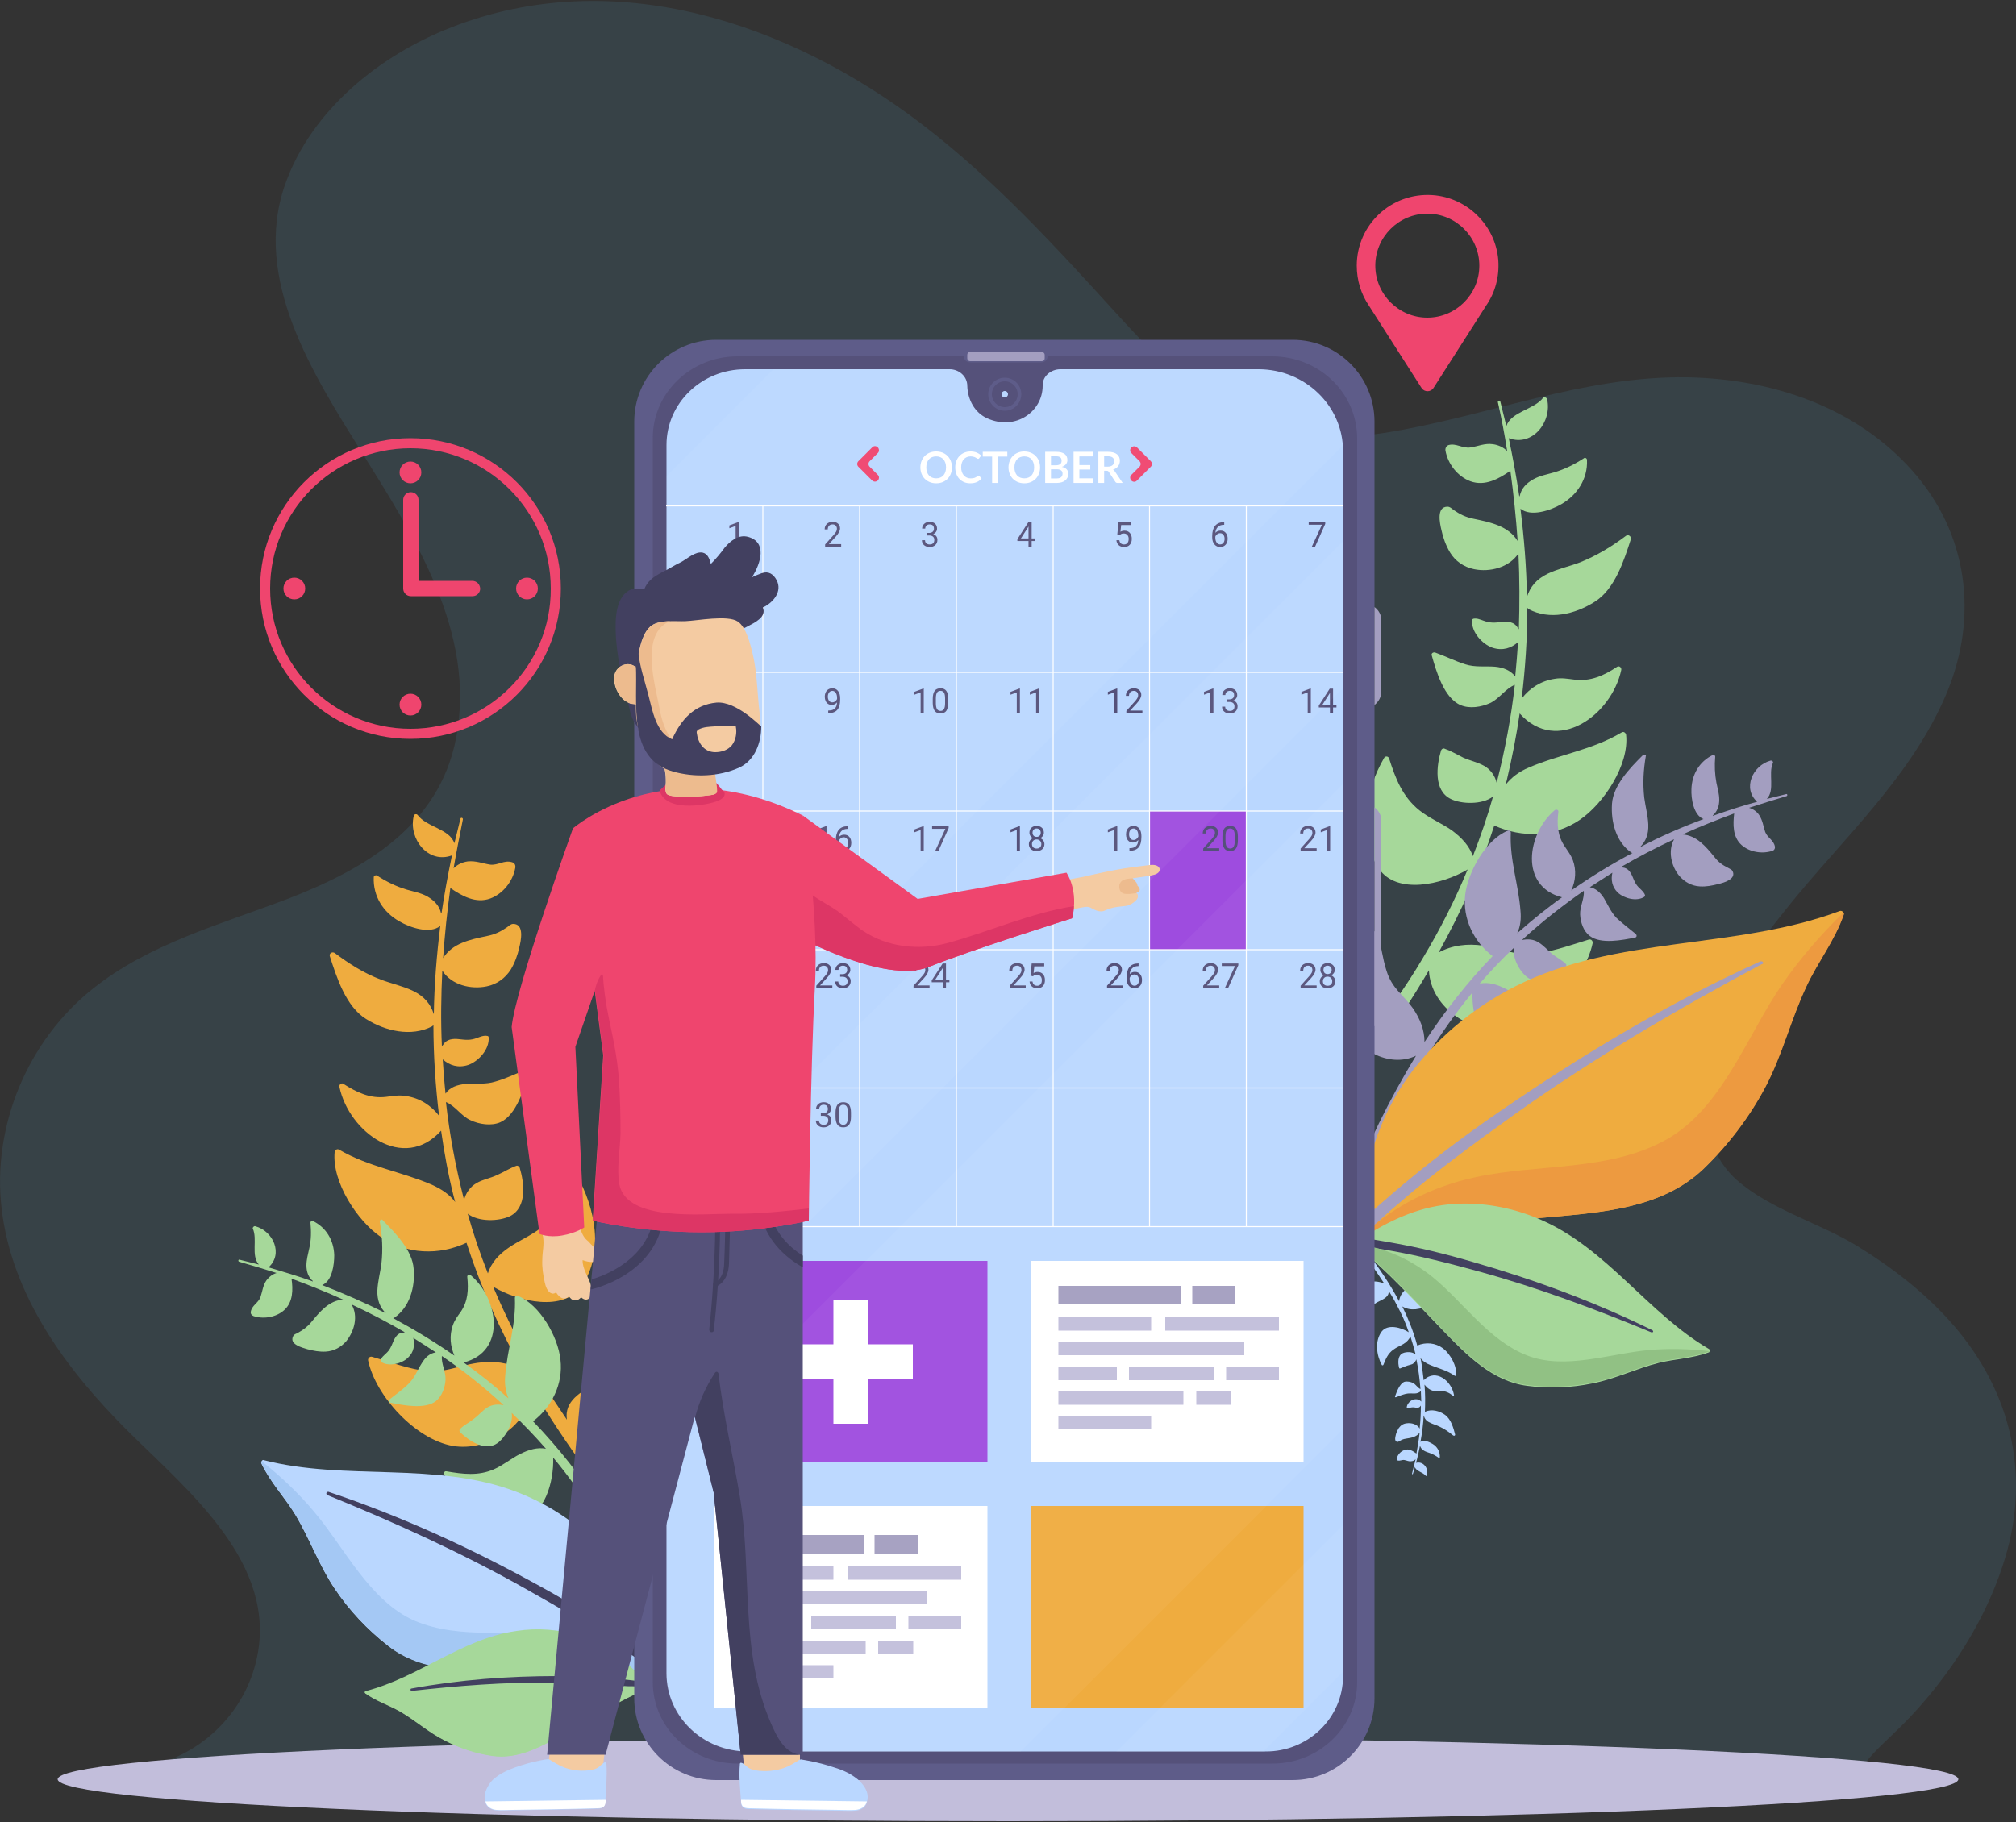 <svg width="500" height="452" viewBox="0 0 500 452" fill="none" xmlns="http://www.w3.org/2000/svg">
<rect x="0" y="0" width="500" height="452" fill="#333333" stroke="none"/>
<path opacity="0.1" d="M484.7 329C478 321.2 469.8 314.8 461.1 309.4C451.5 303.4 439.2 300.2 430.7 292.7C421 284 421.4 268.7 424.8 257.1C428.3 245.4 435.4 234.9 443 225.5C457 208 474.3 192.6 483 171.5C490.7 152.6 488 132.3 474.4 116.9C460.3 100.9 439.4 94 418.5 93.6C392.4 93.2 368.7 103.4 343.3 107.4C329.6 109.5 316 108.4 303.9 101.4C293.5 95.5 285.1 86.8 277.1 78C261.8 61.2 246.6 44.5 228.5 30.7C195.6 5.6 152.3 -9 111.9 6.8C94.2 13.7 77.2 27.3 70.7 45.8C62.5 69.2 77.7 92.9 89.6 112C102.8 133.2 118.2 157 113.1 183.2C108.9 204.9 90.3 215.7 71.3 223C54.8 229.3 37 234.1 23 245.3C6.9 258.1 -2 279.3 0.4 299.8C2.9 321.6 16.7 340.1 31.8 355.1C46.7 369.9 69.1 388 63.6 411.8C60.9 423.7 51.9 433.4 40.3 437.2C40 437.3 39.9 437.7 40.1 437.9C39.6 437.7 39.1 438.1 39 438.6C38.8 439.2 39 440 39.1 440.5C39.2 440.8 39.3 441.1 39.5 441.4H460.2C462.2 436.8 466.1 433.5 469.7 430C473.7 426.2 477.4 422.1 480.8 417.7C488 408.4 493.9 397.8 497.3 386.5C503.6 365.7 498.7 345.3 484.7 329Z" fill="#63CEFF"/>
<path d="M250 451.8C380.174 451.8 485.7 447.144 485.7 441.4C485.7 435.656 380.174 431 250 431C119.826 431 14.3 435.656 14.3 441.4C14.3 447.144 119.826 451.8 250 451.8Z" fill="#C2BEDB"/>
<path d="M403.3 132.9C399.7 135.6 396.1 137.8 391.9 139.5C389.3 140.5 386.4 141.1 383.9 142.3C381 143.7 379.5 145.6 378.7 148.1C378.6 140.8 378 133.5 377.1 126.2C379.7 128.3 384.6 126.6 387.2 125.1C391.2 122.8 393.8 118.8 393.6 114.1C393.6 113.7 393.1 113.4 392.8 113.7C390.5 115.2 388.1 116.4 385.4 117.2C383.7 117.7 381.9 118 380.3 118.9C378.5 119.9 377.3 121.2 376.9 123.1H376.8C376.1 118.3 375.2 113.5 374.2 108.7C380.1 110.9 385 104.6 383.7 99C383.6 98.6 382.9 98.4 382.7 98.7C380.5 101.6 374.8 102.1 373.6 105.7C373.1 103.7 372.6 101.7 372.1 99.6C372 99.2 371.4 99.4 371.5 99.8C372.4 103.8 373.2 107.9 373.8 111.9C372.9 111 371.7 110.4 370.3 110.2C368.2 109.9 366.7 110.7 364.7 111C362.7 111.3 361.2 109.9 359.3 110.4C358.7 110.6 358.4 111.2 358.5 111.8C359.1 115.1 361.5 118.2 364.7 119.4C368.3 120.7 371.7 118.8 374.6 116.8C375.4 122.6 376 128.4 376.4 134.2C374.1 130.5 369.8 129.6 365.5 128.7C363.5 128.3 362.1 127.6 360.5 126.5C360 126.1 359.6 125.7 359 125.7C356.2 125.7 357.1 129.8 357.5 131.5C357.9 133.4 358.6 135.3 359.6 137C360.9 139.2 363.1 140.7 365.6 141.2C369.5 142 374.3 140.8 376.6 137.3C376.9 143.6 376.9 149.9 376.7 156.1C376.6 156 376.5 155.9 376.4 155.7C375.6 154.3 374 154.1 372.4 154.3C370.8 154.5 369.6 154.6 368 154C367.1 153.7 366.3 153.3 365.4 153.5C365.2 153.6 365.1 153.7 365.1 153.9C364.9 156.8 367.6 159.8 370.2 160.7C372.7 161.5 374.8 160.8 376.5 159.3C376.3 162.1 376.1 164.9 375.8 167.8C374.6 166.3 372.9 165.6 370.8 165.4C368.3 165.2 365.9 165.6 363.4 164.8C360.9 164 358.5 162.8 356 161.9C355.5 161.7 354.9 162.1 355.1 162.6C356.2 166.5 358.1 173.1 362.2 174.9C364.5 175.9 367.4 175.4 369.6 174.4C371.9 173.3 373.4 170.8 375.7 169.9C374.8 177.9 373.3 185.9 371.3 193.8C371.3 194 371.2 194.1 371.2 194.2C370.8 192.5 369.7 190.9 368.1 190C366.5 189.1 364.6 188.7 363 188C361.4 187.2 359.9 186.3 358.2 185.7C357.8 185.6 357.5 185.9 357.4 186.2C356.3 189.9 355.5 196.1 359.8 198.2C362.4 199.5 367.6 199.7 370.3 197.6C368.9 202.6 367.2 207.5 365.3 212.4C364.4 209.8 362.5 207.8 360.1 206C357.5 204.2 354.5 203 352 201C347.8 197.6 346.1 193.1 344.5 188.1C344.3 187.6 343.6 187.5 343.3 188C338.7 195.9 336.4 207.3 342 215.5C346.4 222 357.6 219.5 364 215.7C360.9 223.2 357.2 230.5 353 237.5C350.7 241.4 348.3 245.1 345.7 248.7C346.5 244.1 342.3 241.7 338.5 239.7C334.3 237.4 331.5 234.7 329.4 230.3C327.7 226.8 326.9 222.4 324.6 219.2C324.4 219 324.2 218.8 323.9 218.8C319.6 219.4 316.9 227.3 315.6 230.9C313.8 235.9 314 241.1 316.5 245.8C321.3 254.7 332.5 257.4 341.6 254.3C335.8 262.3 329.6 270.2 323.9 278.4C323.1 279.5 324.9 280.9 325.9 279.8C336.5 267.7 346.3 254.6 354.4 240.7C354.8 250.1 365.2 256.8 374 255.2C383.2 253.6 393.1 242.9 395 234C395.1 233.4 394.6 232.9 394 233.1C390.1 234.3 386.1 235.7 382.1 236.4C376.3 237.5 373.3 235.4 367.9 234.6C363.9 234 360.1 234.5 356.8 236.3C362.4 226.2 367.1 215.7 370.6 204.8C377.5 207.9 385.5 207.7 391.8 203.4C397.8 199.3 404.1 189.7 403.3 182.3C403.2 181.8 402.7 181.4 402.2 181.7C394.8 186.1 386.9 187.1 379.2 190.4C376.8 191.4 374.9 192.8 373.4 194.7C373.5 194.3 373.6 193.9 373.7 193.6C375 188.1 376.1 182.5 376.9 177C386.2 187.3 399.7 177.4 402.1 166.2C402.2 165.6 401.6 165.1 401.1 165.4C397.8 167.6 394.5 169.1 390.5 168.6C388.8 168.4 387.3 168.1 385.6 168.4C382.2 168.9 379.4 170.7 377.4 173.3C378.3 165.8 378.8 158.3 378.8 150.8C378.9 150.9 379 151 379.1 151.1C384.3 153.9 390.6 152.4 395.5 149.3C400.5 146.2 402.8 139 404.5 133.7C404.6 133.1 403.9 132.5 403.3 132.9Z" fill="#A6D89A"/>
<path d="M407.4 187.4C404.3 190.5 400.1 194.8 399.8 199.4C399.5 203.9 400.8 208.9 404.6 211.5C404.7 211.6 404.8 211.6 404.9 211.6C399.6 214.4 394.6 217.5 389.7 220.9C390.8 218.5 391 215.9 390.1 213.4C389.6 212.1 388.9 211.2 388.1 210C386.3 207.4 386.1 204.5 386.5 201.4C386.6 200.9 385.9 200.7 385.6 201C378.7 206.8 376.8 219.9 387.4 222.6C383.8 225.2 380.3 228 377 230.9C376.8 231.1 376.5 231.3 376.3 231.5C377.1 229.8 377.3 227.9 377.1 225.9C376.6 219.3 374.4 213.4 374.7 206.6C374.7 206.1 374.3 205.9 373.9 206.1C368.5 208.3 364.1 216.3 363.4 221.9C362.7 227.9 365.5 233.6 370.2 237.2C363.9 243.7 358.3 250.9 353.3 258.5C353.3 255.5 352.2 252.7 350.4 250.1C347.9 246.6 345.3 245.3 343.9 240.9C342.9 237.8 342.5 234.5 341.8 231.4C341.7 230.9 341.1 230.8 340.8 231.1C335.2 235.7 331.5 246.6 333.8 253.6C336 260.3 344.5 265.1 351.2 261.9C344.5 272.8 338.9 284.4 334.4 296.2C334 297.2 335.6 298 336.1 297C339.7 290 342.9 282.8 346.4 275.8C347.6 283.3 353.6 290.2 361.6 290.2C365.8 290.2 369.5 288.5 372.3 285.4C374.3 283.2 378.8 278.4 377.7 275.2C377.6 275 377.4 274.9 377.2 274.9C374.1 274.5 370.8 275.6 367.7 275.7C363.9 275.8 360.9 274.9 357.8 272.8C355 270.9 351.8 268.9 348.9 271.1C350.5 268 352.2 264.9 354 261.9C357.4 256.4 361.1 251.2 365.2 246.2C365 252.1 367.3 260.8 373.5 261.5C381.2 262.4 388.3 256.6 392.2 250.4C392.4 250 392.1 249.6 391.7 249.6C387.6 250.3 383.9 250.8 379.9 249.1C377.6 248.1 375.7 246.4 373.4 245.3C371.3 244.2 369.2 243.6 367 244C369.7 240.9 372.5 237.9 375.5 235.1C375 237.8 377.1 241.3 379 242.6C382.1 244.8 386.1 242 388.3 239.9C388.5 239.7 388.6 239.3 388.3 239.1C387.3 238.1 386 237.5 384.9 236.6C383.8 235.7 382.8 234.5 381.6 233.8C380.4 233 378.9 232.9 377.5 233.2C377.6 233.1 377.7 233 377.8 232.9C382.5 228.6 387.6 224.6 392.8 221C393 222.9 391.8 224.9 391.9 226.9C392 228.8 392.7 231 394.3 232.2C397.1 234.3 402.4 233.2 405.5 232.6C406 232.5 406 232 405.7 231.7C404.1 230.4 402.4 229.1 400.9 227.7C399.5 226.2 398.8 224.5 397.8 222.8C396.9 221.4 395.8 220.4 394.3 220.1C396.2 218.9 398 217.7 399.9 216.5C399.5 218.2 399.8 220 401.2 221.4C402.8 222.9 405.9 223.7 407.8 222.5C407.9 222.4 408 222.3 408 222.1C407.8 221.4 407.2 220.9 406.7 220.4C405.7 219.5 405.4 218.7 404.9 217.5C404.4 216.3 403.7 215.3 402.4 215.2C402.3 215.2 402.2 215.1 402 215.1C406.3 212.6 410.7 210.3 415.2 208.2C413.6 211.1 414.5 214.9 416.5 217.3C417.8 218.8 419.6 219.8 421.6 219.9C423.1 220 424.7 219.7 426.2 219.3C427.5 219 430.7 218.1 429.7 216.1C429.5 215.7 429.1 215.6 428.6 215.3C427.2 214.6 426.2 213.9 425.2 212.6C423 209.9 420.8 207.3 417.3 207C421.5 205.1 425.8 203.4 430.1 201.8C429.8 204.5 429.7 207.6 431.9 209.6C433.9 211.4 437 211.9 439.5 211.1C440 211 440.3 210.5 440.2 210C439.9 208.4 438.4 207.9 437.8 206.4C437.3 204.9 437.2 203.6 436.3 202.2C435.7 201.3 434.8 200.7 433.8 200.4C436.9 199.4 440 198.4 443.1 197.5C443.4 197.4 443.3 196.9 443 197C441.4 197.4 439.8 197.8 438.2 198.2C440.3 196 438.5 191.9 439.7 189.3C439.9 189 439.5 188.6 439.1 188.7C434.7 189.9 432.1 195.6 435.8 198.9C432.1 199.9 428.4 201.1 424.8 202.4V202.3C425.9 201.3 426.4 200 426.4 198.4C426.4 197 426 195.6 425.7 194.2C425.3 192.1 425.2 189.9 425.4 187.7C425.4 187.4 425.1 187.2 424.8 187.3C421.5 188.9 419.6 192.1 419.5 195.8C419.4 198.1 420 202.2 422.5 203.2C417.1 205.2 411.8 207.5 406.7 210.2C408.2 208.7 408.9 207 408.8 204.5C408.7 202.3 408.1 200.1 407.8 197.9C407.4 194.3 407.6 191 408.2 187.5C408.4 187.4 407.7 187.1 407.4 187.4Z" fill="#A39EC0"/>
<path d="M81.8 237.2C83.5 242.5 85.8 249.7 90.8 252.8C95.6 255.8 102 257.3 107.2 254.6C107.3 254.5 107.4 254.4 107.5 254.3C107.5 261.8 108 269.4 108.9 276.8C106.9 274.2 104.1 272.4 100.7 271.9C98.9 271.6 97.5 271.9 95.8 272.1C91.8 272.6 88.5 271 85.2 268.9C84.7 268.5 84 269.1 84.2 269.7C86.6 280.9 100.1 290.8 109.4 280.5C110.2 286.1 111.2 291.6 112.6 297.1C112.7 297.5 112.8 297.9 112.9 298.2C111.5 296.3 109.5 295 107.1 293.9C99.4 290.6 91.5 289.5 84.1 285.2C83.6 284.9 83.1 285.3 83 285.8C82.3 293.2 88.6 302.9 94.5 306.9C100.8 311.2 108.9 311.5 115.7 308.3C119.2 319.2 123.9 329.7 129.5 339.8C126.1 338 122.3 337.5 118.4 338.1C113 338.9 110 340.9 104.2 339.9C100.2 339.2 96.2 337.7 92.3 336.6C91.7 336.4 91.2 337 91.3 337.5C93.2 346.4 103.1 357.1 112.3 358.7C121.1 360.2 131.6 353.5 131.9 344.2C140.1 358.2 149.9 371.3 160.4 383.3C161.3 384.3 163.1 383 162.4 381.9C156.7 373.7 150.6 365.9 144.7 357.8C153.8 360.9 165 358.3 169.8 349.3C172.3 344.6 172.5 339.4 170.7 334.4C169.4 330.9 166.7 322.9 162.4 322.3C162.1 322.3 161.9 322.5 161.7 322.7C159.4 325.9 158.6 330.3 156.9 333.8C154.8 338.2 152 340.9 147.8 343.2C144 345.3 139.9 347.6 140.6 352.2C138.1 348.5 135.6 344.8 133.3 341C129.1 334 125.5 326.7 122.3 319.2C128.7 323 139.9 325.5 144.3 319C149.9 310.8 147.6 299.5 143 291.5C142.7 291 142 291.1 141.8 291.6C140.2 296.6 138.5 301.1 134.3 304.5C131.8 306.5 128.8 307.7 126.2 309.5C123.7 311.2 121.8 313.3 121 315.9C119.1 311.1 117.4 306.1 116 301.1C118.7 303.2 123.8 303 126.5 301.7C130.8 299.5 130 293.4 128.9 289.7C128.8 289.4 128.4 289.1 128.1 289.2C126.4 289.8 124.9 290.8 123.3 291.5C121.6 292.3 119.7 292.6 118.2 293.5C116.6 294.4 115.5 296 115.1 297.7C115.1 297.6 115 297.4 115 297.3C113 289.4 111.5 281.5 110.6 273.4C112.9 274.3 114.4 276.9 116.7 277.9C118.8 278.9 121.8 279.4 124.1 278.4C128.1 276.6 130 270 131.2 266.1C131.4 265.5 130.8 265.2 130.3 265.4C127.9 266.4 125.4 267.6 122.9 268.3C120.4 269.1 118 268.7 115.5 268.9C113.4 269.1 111.6 269.7 110.5 271.3C110.2 268.5 110 265.7 109.8 262.8C111.5 264.3 113.6 265 116.1 264.2C118.7 263.3 121.4 260.3 121.2 257.4C121.2 257.2 121.1 257 120.9 257C120 256.8 119.1 257.2 118.3 257.5C116.7 258.1 115.6 258 113.9 257.8C112.3 257.6 110.7 257.8 109.9 259.2C109.8 259.3 109.7 259.4 109.6 259.6C109.3 253.3 109.4 247 109.7 240.8C112 244.4 116.8 245.5 120.7 244.7C123.2 244.2 125.3 242.7 126.7 240.5C127.7 238.8 128.4 236.9 128.8 235C129.2 233.4 130.1 229.2 127.3 229.2C126.7 229.2 126.3 229.6 125.8 230C124.2 231.1 122.8 231.8 120.8 232.2C116.5 233.1 112.2 234 109.9 237.7C110.3 231.9 110.9 226.1 111.7 220.3C114.6 222.3 118 224.2 121.6 222.9C124.8 221.7 127.2 218.6 127.8 215.3C127.9 214.7 127.7 214.1 127 213.9C125 213.3 123.6 214.7 121.6 214.5C119.6 214.2 118.1 213.5 116 213.7C114.6 213.9 113.4 214.5 112.5 215.4C113.2 211.3 114 207.3 114.8 203.3C114.9 202.9 114.3 202.7 114.2 203.1C113.7 205.1 113.2 207.1 112.7 209.2C111.5 205.6 105.8 205.2 103.6 202.2C103.3 201.8 102.6 202 102.6 202.5C101.3 208.1 106.2 214.4 112.1 212.2C111.1 217 110.2 221.8 109.5 226.6H109.4C109 224.7 107.7 223.4 106 222.4C104.4 221.5 102.6 221.2 100.9 220.7C98.2 219.9 95.8 218.7 93.5 217.2C93.2 217 92.7 217.3 92.7 217.6C92.5 222.3 95 226.3 99.1 228.6C101.7 230.1 106.6 231.8 109.2 229.7C108.3 237 107.7 244.3 107.6 251.6C106.8 249.1 105.3 247.2 102.4 245.8C99.9 244.6 97 244 94.4 243C90.2 241.4 86.6 239.1 83 236.4C82.3 236 81.6 236.6 81.8 237.2Z" fill="#EFAC3F"/>
<path d="M94.2 303.1C94.8 306.6 95 309.9 94.6 313.5C94.3 315.7 93.7 317.9 93.6 320.1C93.5 322.6 94.3 324.4 95.7 325.8C90.6 323.2 85.3 320.9 79.9 318.8C82.4 317.8 82.9 313.7 82.9 311.4C82.8 307.7 80.9 304.5 77.6 302.9C77.3 302.8 77 303 77 303.3C77.2 305.5 77.2 307.6 76.7 309.7C76.4 311.1 76 312.5 76 313.9C76 315.5 76.5 316.9 77.6 317.8V317.9C74 316.6 70.3 315.5 66.6 314.4C70.3 311.1 67.8 305.4 63.3 304.2C63 304.1 62.6 304.5 62.7 304.8C63.9 307.4 62.2 311.5 64.2 313.7C62.6 313.3 61 312.9 59.4 312.5C59.1 312.4 59 312.9 59.3 313C62.4 313.9 65.5 314.8 68.6 315.8C67.6 316.1 66.8 316.7 66.1 317.6C65.2 318.9 65.1 320.3 64.6 321.8C64 323.3 62.5 323.8 62.2 325.4C62.1 325.9 62.4 326.3 62.9 326.5C65.4 327.3 68.5 326.8 70.5 325C72.7 323 72.7 319.9 72.3 317.2C76.6 318.8 80.9 320.5 85.1 322.4C81.7 322.6 79.4 325.3 77.2 328C76.2 329.2 75.2 329.9 73.8 330.7C73.4 330.9 72.9 331 72.7 331.5C71.7 333.5 74.9 334.3 76.2 334.7C77.7 335.1 79.3 335.4 80.8 335.3C82.8 335.2 84.6 334.2 85.9 332.7C87.9 330.2 88.9 326.5 87.2 323.6C91.7 325.7 96.1 328 100.4 330.5C100.3 330.5 100.2 330.6 100 330.6C98.7 330.6 98 331.7 97.5 332.9C97 334.1 96.7 334.9 95.7 335.8C95.2 336.3 94.6 336.7 94.4 337.5C94.4 337.7 94.5 337.8 94.6 337.9C96.5 339.1 99.7 338.3 101.2 336.8C102.7 335.4 102.9 333.6 102.5 331.9C104.4 333.1 106.3 334.3 108.1 335.5C106.6 335.7 105.5 336.7 104.6 338.2C103.5 339.9 102.9 341.7 101.5 343.1C100.1 344.6 98.3 345.8 96.7 347.1C96.4 347.4 96.4 347.9 96.9 348C100 348.6 105.3 349.7 108.1 347.6C109.6 346.4 110.4 344.2 110.5 342.3C110.6 340.3 109.4 338.3 109.6 336.4C114.9 340 119.9 344 124.6 348.3C124.7 348.4 124.8 348.5 124.9 348.6C123.5 348.3 122.1 348.4 120.8 349.2C119.6 350 118.6 351.2 117.5 352C116.4 352.9 115.1 353.5 114.1 354.5C113.9 354.7 113.9 355.1 114.1 355.3C116.3 357.4 120.3 360.2 123.4 358C125.3 356.6 127.4 353.1 126.9 350.5C129.9 353.4 132.7 356.3 135.4 359.4C133.3 359 131.2 359.6 129 360.7C126.8 361.8 124.8 363.5 122.5 364.5C118.6 366.2 114.8 365.7 110.7 365C110.3 364.9 109.9 365.4 110.2 365.8C114 372 121.1 377.7 128.9 376.9C135.1 376.2 137.4 367.5 137.2 361.6C141.3 366.5 145 371.8 148.4 377.3C150.2 380.3 151.9 383.4 153.5 386.5C150.5 384.2 147.4 386.3 144.6 388.2C141.5 390.3 138.5 391.2 134.7 391.1C131.6 391 128.3 389.9 125.2 390.3C125 390.3 124.8 390.4 124.7 390.6C123.6 393.8 128.1 398.6 130.1 400.8C132.9 403.9 136.6 405.7 140.8 405.6C148.8 405.6 154.8 398.7 156 391.2C159.5 398.2 162.7 405.4 166.3 412.4C166.8 413.4 168.4 412.6 168 411.6C163.5 399.8 158 388.1 151.2 377.3C157.9 380.5 166.4 375.7 168.6 369C170.9 362 167.1 351.1 161.6 346.5C161.3 346.2 160.7 346.4 160.6 346.8C160 349.9 159.5 353.3 158.5 356.3C157.1 360.7 154.6 362.1 152 365.5C150.1 368.1 149.1 370.9 149.1 373.9C144.1 366.3 138.5 359.1 132.2 352.6C136.9 349 139.7 343.3 139 337.3C138.4 331.6 133.9 323.7 128.5 321.5C128.1 321.3 127.7 321.6 127.7 322C128 328.8 125.8 334.7 125.3 341.3C125.1 343.3 125.4 345.2 126.1 346.9C125.9 346.7 125.6 346.5 125.4 346.3C122.1 343.3 118.6 340.6 115 338C125.6 335.3 123.7 322.3 116.8 316.4C116.4 316.1 115.8 316.3 115.9 316.8C116.2 319.9 116.1 322.7 114.3 325.4C113.5 326.5 112.8 327.4 112.3 328.8C111.4 331.4 111.7 334 112.7 336.3C107.8 332.9 102.7 329.8 97.5 327C97.6 327 97.7 326.9 97.8 326.9C101.6 324.3 103 319.3 102.6 314.8C102.3 310.2 98.1 305.9 95 302.8C94.8 302.3 94.1 302.6 94.2 303.1Z" fill="#A6D89A"/>
<path d="M360.9 355.9C360.5 354.3 359.9 352.1 358.4 351C357 350 355.1 349.5 353.5 350.2C353.5 350.2 353.4 350.2 353.4 350.3C353.5 348 353.5 345.7 353.3 343.5C353.9 344.3 354.7 344.9 355.7 345.1C356.2 345.2 356.7 345.1 357.2 345.1C358.4 345 359.4 345.5 360.3 346.2C360.5 346.3 360.7 346.2 360.6 346C360 342.6 356.1 339.4 353.1 342.4C352.9 340.7 352.7 339 352.4 337.3C352.4 337.2 352.3 337.1 352.3 336.9C352.7 337.5 353.3 337.9 354 338.3C356.3 339.4 358.7 339.8 360.8 341.3C360.9 341.4 361.1 341.3 361.1 341.1C361.4 338.9 359.7 335.9 357.9 334.5C356 333.1 353.6 332.9 351.5 333.8C350.6 330.4 349.3 327.2 347.8 324.1C348.8 324.7 349.9 324.9 351.1 324.8C352.7 324.6 353.7 324.1 355.4 324.5C356.6 324.8 357.8 325.3 359 325.7C359.2 325.8 359.3 325.6 359.3 325.4C358.9 322.7 356 319.3 353.2 318.7C350.5 318.1 347.3 320 347 322.8C344.7 318.5 341.9 314.3 338.9 310.5C338.6 310.2 338.1 310.6 338.3 310.9C339.9 313.5 341.7 315.9 343.3 318.4C340.6 317.3 337.1 318 335.6 320.6C334.8 322 334.6 323.6 335.1 325.1C335.4 326.2 336.2 328.6 337.4 328.9C337.5 328.9 337.6 328.9 337.6 328.8C338.3 327.9 338.6 326.5 339.2 325.5C339.9 324.2 340.8 323.4 342.1 322.8C343.3 322.2 344.6 321.6 344.4 320.2C345.1 321.3 345.8 322.5 346.4 323.7C347.6 325.9 348.6 328.1 349.4 330.5C347.5 329.3 344.2 328.4 342.7 330.3C340.9 332.7 341.4 336.2 342.7 338.6C342.8 338.8 343 338.7 343.1 338.6C343.7 337.1 344.2 335.8 345.6 334.8C346.4 334.2 347.3 333.9 348.1 333.4C348.9 332.9 349.5 332.3 349.8 331.5C350.3 333 350.7 334.5 351.1 336C350.3 335.3 348.8 335.3 347.9 335.7C346.6 336.3 346.7 338.2 347 339.3C347 339.4 347.1 339.5 347.2 339.5C347.7 339.3 348.2 339.1 348.7 338.9C349.2 338.7 349.8 338.6 350.3 338.4C350.8 338.1 351.1 337.7 351.3 337.2V337.3C351.8 339.7 352.1 342.1 352.3 344.6C351.6 344.3 351.2 343.5 350.5 343.1C349.9 342.8 349 342.6 348.3 342.8C347.1 343.3 346.4 345.3 346 346.4C345.9 346.6 346.1 346.7 346.3 346.6C347 346.3 347.8 346 348.6 345.8C349.4 345.6 350.1 345.7 350.8 345.7C351.4 345.7 352 345.5 352.4 345.1C352.4 346 352.5 346.8 352.5 347.7C352 347.2 351.4 347 350.6 347.2C349.8 347.4 348.9 348.3 348.9 349.2C348.9 349.3 348.9 349.3 349 349.3C349.3 349.4 349.5 349.3 349.8 349.2C350.3 349.1 350.6 349.1 351.1 349.2C351.6 349.3 352.1 349.2 352.3 348.8L352.4 348.7C352.4 350.6 352.3 352.5 352.1 354.4C351.5 353.3 350 352.9 348.8 353.1C348 353.2 347.4 353.6 346.9 354.3C346.6 354.8 346.3 355.4 346.2 355.9C346.1 356.4 345.7 357.6 346.6 357.7C346.8 357.7 346.9 357.6 347.1 357.5C347.6 357.2 348 357 348.7 356.9C350 356.7 351.3 356.5 352.1 355.4C351.9 357.2 351.6 358.9 351.3 360.6C350.5 360 349.4 359.3 348.4 359.7C347.4 360 346.6 360.9 346.4 361.9C346.4 362.1 346.4 362.3 346.6 362.3C347.2 362.5 347.7 362.1 348.3 362.2C348.9 362.3 349.4 362.6 350 362.5C350.4 362.5 350.8 362.3 351.1 362C350.8 363.2 350.5 364.4 350.2 365.6C350.2 365.7 350.4 365.8 350.4 365.7C350.6 365.1 350.8 364.5 350.9 363.9C351.2 365 352.9 365.2 353.6 366.1C353.7 366.2 353.9 366.2 353.9 366C354.4 364.3 353 362.4 351.2 362.9C351.6 361.5 351.9 360 352.2 358.6C352.3 359.2 352.7 359.6 353.2 359.9C353.7 360.2 354.2 360.3 354.7 360.5C355.5 360.8 356.2 361.2 356.9 361.7C357 361.8 357.1 361.7 357.1 361.6C357.2 360.2 356.5 358.9 355.3 358.2C354.5 357.7 353.1 357.1 352.3 357.7C352.7 355.5 353 353.3 353.1 351.1C353.3 351.9 353.7 352.5 354.6 352.9C355.3 353.3 356.2 353.5 357 353.9C358.3 354.5 359.3 355.2 360.4 356.1C360.7 356.3 360.9 356.1 360.9 355.9Z" fill="#BAD7FF"/>
<path d="M456.3 226C430.3 235.7 400.9 232 375.8 244.7C366.1 249.6 357.3 256.7 350.6 265.3C342.8 275.4 339.2 286.6 337.3 299.1C337.3 299.2 337.3 299.3 337.3 299.4C336.5 301.6 336.1 303.7 335.8 306.1C335.7 307 336.7 307.5 337.4 307.3C353 303.9 368.9 303.3 384.8 301.9C397.9 300.7 412.3 299.6 422.4 290C428.5 284.1 433.7 277.3 437.7 269.8C442 261.7 444.1 252.8 448 244.6C450.8 238.6 455 233.3 457.2 226.9C457.5 226.5 456.9 225.8 456.3 226Z" fill="#EFAC3F"/>
<path d="M436.6 238.5C413.8 248.8 392.3 261.7 371.7 275.9C362.5 282.2 353.6 289 345.1 296.3C342.6 298.5 340.1 300.6 337.7 302.8C336.4 304 335.2 305.1 334 306.3C333 307.3 331.5 308.3 332.7 309.8C333.1 310.3 333.8 310.8 334.4 310.6C335 310.5 335.1 310 335.4 309.5C336.5 308.1 338 306.8 339.2 305.6C341.8 303.1 344.4 300.6 347.2 298.3C356.3 290.4 366 283.4 375.7 276.4C395.2 262.5 415.8 250.5 436.9 239.2C437.7 239.1 437.2 238.3 436.6 238.5Z" fill="#A39EC0"/>
<path d="M457.2 226.4C451.5 231.9 446.3 238 442 244.2C433.3 256.8 427.1 275.1 413.1 282.8C399 290.6 381.5 288.7 366.1 292C354.9 294.4 345 299.5 337 307.3C337.2 307.3 337.3 307.3 337.5 307.3C353.1 303.9 369 303.3 384.9 301.9C398 300.7 412.4 299.6 422.5 290C428.6 284.1 433.8 277.3 437.8 269.8C442.1 261.7 444.2 252.8 448.1 244.6C450.9 238.6 455.1 233.3 457.3 226.9C457.4 226.8 457.3 226.6 457.2 226.4Z" fill="#ED9A40"/>
<path d="M423.9 334.7C408.7 325.8 398.7 309.9 382.4 302.7C376.1 299.9 369.1 298.4 362.2 298.6C354.1 298.8 347.2 301.5 340.3 305.6C340.2 305.6 340.2 305.7 340.2 305.7C338.8 306.2 337.6 306.8 336.3 307.7C335.8 308 336 308.7 336.3 309C344.2 315.3 350.9 322.9 357.9 330.1C363.7 336.1 370.1 342.7 378.8 343.8C384.1 344.5 389.6 344.3 394.9 343.2C400.6 342.1 405.8 339.5 411.4 338.1C415.5 337.1 419.7 337 423.8 335.5C424.1 335.4 424.2 334.9 423.9 334.7Z" fill="#A6D89A"/>
<path d="M409.8 330C395.6 323 380.7 317.5 365.4 313.1C358.6 311.1 351.7 309.4 344.7 308.2C342.6 307.8 340.6 307.5 338.5 307.2C337.4 307 336.3 306.9 335.3 306.8C334.4 306.7 333.3 306.4 333 307.6C332.9 308 333 308.5 333.3 308.8C333.6 309 333.9 308.9 334.2 308.9C335.3 308.9 336.5 309.1 337.7 309.2C340 309.4 342.2 309.8 344.5 310.2C352 311.5 359.4 313.4 366.7 315.4C381.3 319.4 395.5 324.7 409.5 330.5C410 330.7 410.2 330.2 409.8 330Z" fill="#424060"/>
<path d="M424 335.2C419 334.6 413.9 334.5 409.2 334.9C399.5 335.7 388.1 340 378.6 336.2C369.1 332.4 363 323.1 355.3 316.8C349.7 312.3 343.2 309.4 336.1 308.6C336.2 308.7 336.2 308.8 336.3 308.8C344.2 315.1 350.9 322.7 357.9 329.9C363.7 335.9 370.1 342.5 378.8 343.6C384.1 344.3 389.6 344.1 394.9 343C400.6 341.9 405.8 339.3 411.4 337.9C415.5 336.9 419.7 336.8 423.8 335.3C423.9 335.5 424 335.4 424 335.2Z" fill="#91C184"/>
<path d="M64.8 363C67 367.7 70.6 371.4 73.2 375.7C76.8 381.7 79.1 388.3 83 394.1C86.6 399.5 91.1 404.3 96.3 408.3C104.7 414.8 115.7 414.5 125.8 414.4C138 414.2 150.2 413.4 162.3 414.7C162.9 414.8 163.5 414.3 163.4 413.7C163 411.9 162.5 410.3 161.7 408.7C161.7 408.6 161.7 408.6 161.7 408.5C159.3 399.1 155.7 390.9 148.9 383.8C143.1 377.8 135.9 373.1 128.1 370.1C108 362.4 85.9 367.5 65.3 362.2C65.1 362.1 64.7 362.6 64.8 363Z" fill="#BAD7FF"/>
<path d="M81.5 370.1C99.7 376.2 117.1 384.2 133.9 393.5C141.4 397.6 148.7 402.1 155.7 407C157.8 408.4 159.8 409.9 161.9 411.4C163 412.2 164 413 165 413.8C165.9 414.5 167.1 415.1 166.3 416.4C166.1 416.8 165.6 417.2 165 417.2C164.6 417.1 164.4 416.8 164.1 416.5C163.1 415.5 161.9 414.7 160.9 413.8C158.7 412.1 156.5 410.4 154.3 408.8C146.8 403.5 138.8 398.9 130.8 394.4C114.9 385.4 98.2 377.8 81.2 370.9C80.7 370.6 81 370 81.5 370.1Z" fill="#424060"/>
<path d="M64.9 362.5C69.7 366.3 74.1 370.5 77.8 374.9C85.4 383.8 91.6 397.2 102.9 402.1C114.3 406.9 127.5 404.1 139.4 405.4C148.1 406.3 156.1 409.5 162.8 414.8C162.7 414.8 162.5 414.9 162.4 414.8C150.2 413.4 138.1 414.3 125.9 414.5C115.8 414.6 104.7 414.9 96.4 408.4C91.3 404.4 86.8 399.6 83.1 394.2C79.2 388.4 76.9 381.8 73.3 375.8C70.7 371.5 67.1 367.8 64.9 363.1C64.8 362.8 64.8 362.7 64.9 362.5Z" fill="#A4C8F4"/>
<path d="M90.6 420.1C93.2 422 96.4 423 99.2 424.6C103 426.8 106.3 429.8 110.3 431.8C114 433.7 117.9 435 122 435.6C128.6 436.6 134.7 433.1 140.3 429.9C147 426.1 153.5 421.9 160.7 418.9C161 418.8 161.3 418.3 161 418C160.2 417.1 159.5 416.4 158.6 415.7C158.6 415.7 158.6 415.6 158.5 415.6C154.3 411.1 149.8 407.7 143.8 405.8C138.7 404.2 133.3 403.8 128.1 404.6C114.6 406.5 103.9 416.1 90.8 419.5C90.4 419.5 90.4 419.9 90.6 420.1Z" fill="#A6D89A"/>
<path d="M102 418.9C113.9 416.7 126.1 415.8 138.2 415.8C143.6 415.8 149.1 416 154.4 416.6C156 416.8 157.6 416.9 159.2 417.2C160 417.3 160.8 417.4 161.7 417.6C162.4 417.7 163.3 417.7 163.2 418.7C163.2 419 163 419.4 162.7 419.5C162.4 419.6 162.2 419.4 162 419.4C161.2 419.1 160.2 419 159.4 418.9C157.7 418.6 155.9 418.4 154.2 418.2C148.4 417.6 142.6 417.4 136.7 417.4C125.1 417.3 113.5 418.2 102 419.5C101.8 419.4 101.7 419 102 418.9Z" fill="#424060"/>
<path d="M90.5 419.8C94.3 420.4 98.1 421.4 101.5 422.7C108.5 425.3 116 430.9 123.7 430.1C131.5 429.3 137.9 423.7 145 420.7C150.1 418.5 155.5 417.8 160.9 418.7C160.8 418.8 160.8 418.8 160.7 418.8C153.5 421.8 147 426 140.3 429.8C134.7 433 128.7 436.5 122 435.5C117.9 434.9 114 433.6 110.3 431.7C106.3 429.7 103.1 426.7 99.2 424.5C96.4 422.9 93.3 421.9 90.6 420C90.5 420 90.5 419.9 90.5 419.8Z" fill="#A6D89A"/>
<path d="M320.6 441.6H177.6C166.4 441.6 157.3 432.5 157.3 421.3V104.6C157.3 93.4 166.4 84.3 177.6 84.3H320.6C331.8 84.3 340.9 93.4 340.9 104.6V421.3C340.9 432.5 331.8 441.6 320.6 441.6Z" fill="#5E5C89"/>
<path d="M315.5 88.4H259.8V88.5C259.8 89.1 259.3 89.9 258.2 89.9H240.8C239.6 89.9 239.1 89.2 239.1 88.5V88.4H182.9C171.3 88.4 161.9 97.5 161.9 108.6V417.3C161.9 428.5 171.3 437.5 182.9 437.5H315.6C327.2 437.5 336.6 428.4 336.6 417.3V108.6C336.5 97.4 327.1 88.4 315.5 88.4Z" fill="#55517A"/>
<path d="M333.1 415.8V111.9C333.1 100.7 323.7 91.6 312.1 91.6H263C260.6 91.6 258.5 93.4 258.6 95.7C258.6 102.1 251.9 106.9 244.9 103.8C241.7 102.4 240 99.1 239.9 95.7C239.9 93.4 237.9 91.6 235.5 91.6H184.8C174 91.6 165.3 100 165.3 110.4V415.1C165.3 425.8 174.3 434.5 185.4 434.5H313.8C324.4 434.6 333.1 426.2 333.1 415.8Z" fill="#BAD7FF"/>
<path d="M309.1 201.2H285.1V235.6H309.1V201.2Z" fill="#9E4CDF"/>
<path d="M189.2 125.5V304.3" stroke="white" stroke-width="0.25" stroke-miterlimit="10"/>
<path d="M333.1 166.8H165.2" stroke="white" stroke-width="0.25" stroke-miterlimit="10"/>
<path d="M333.1 125.5H165.2" stroke="white" stroke-width="0.25" stroke-miterlimit="10"/>
<path d="M333.1 201.2H165.2" stroke="white" stroke-width="0.25" stroke-miterlimit="10"/>
<path d="M333.1 235.6H165.2" stroke="white" stroke-width="0.25" stroke-miterlimit="10"/>
<path d="M333.1 269.9H165.2" stroke="white" stroke-width="0.25" stroke-miterlimit="10"/>
<path d="M333.1 304.3H165.2" stroke="white" stroke-width="0.25" stroke-miterlimit="10"/>
<path d="M213.2 125.5V304.3" stroke="white" stroke-width="0.25" stroke-miterlimit="10"/>
<path d="M237.2 125.5V304.3" stroke="white" stroke-width="0.25" stroke-miterlimit="10"/>
<path d="M261.2 125.5V304.3" stroke="white" stroke-width="0.25" stroke-miterlimit="10"/>
<path d="M285.1 125.5V304.3" stroke="white" stroke-width="0.25" stroke-miterlimit="10"/>
<path d="M309.1 125.5V304.3" stroke="white" stroke-width="0.25" stroke-miterlimit="10"/>
<path d="M183.224 135.616H182.448V130.475L180.893 131.047V130.346L183.103 129.517H183.224V135.616Z" fill="#55517A"/>
<path d="M208.625 135.616H204.648V135.061L206.749 132.727C207.06 132.374 207.274 132.087 207.391 131.868C207.511 131.646 207.57 131.416 207.57 131.18C207.57 130.863 207.474 130.603 207.283 130.4C207.091 130.198 206.835 130.096 206.516 130.096C206.132 130.096 205.833 130.206 205.619 130.425C205.408 130.642 205.303 130.945 205.303 131.334H204.531C204.531 130.776 204.711 130.324 205.069 129.979C205.43 129.635 205.913 129.462 206.516 129.462C207.08 129.462 207.526 129.611 207.854 129.909C208.182 130.203 208.346 130.596 208.346 131.088C208.346 131.686 207.965 132.397 207.203 133.223L205.578 134.986H208.625V135.616Z" fill="#55517A"/>
<path d="M229.883 132.206H230.462C230.826 132.2 231.112 132.104 231.321 131.918C231.529 131.732 231.634 131.48 231.634 131.163C231.634 130.452 231.279 130.096 230.57 130.096C230.237 130.096 229.97 130.192 229.77 130.384C229.573 130.573 229.474 130.824 229.474 131.138H228.703C228.703 130.658 228.878 130.259 229.228 129.942C229.581 129.622 230.029 129.462 230.57 129.462C231.143 129.462 231.592 129.614 231.917 129.917C232.242 130.22 232.405 130.641 232.405 131.18C232.405 131.444 232.319 131.7 232.146 131.947C231.977 132.194 231.745 132.379 231.45 132.502C231.784 132.607 232.041 132.782 232.221 133.027C232.405 133.271 232.496 133.57 232.496 133.923C232.496 134.468 232.319 134.9 231.963 135.22C231.607 135.539 231.144 135.699 230.575 135.699C230.005 135.699 229.541 135.545 229.182 135.236C228.827 134.928 228.649 134.521 228.649 134.015H229.424C229.424 134.334 229.528 134.59 229.737 134.782C229.945 134.974 230.224 135.069 230.575 135.069C230.947 135.069 231.232 134.972 231.429 134.778C231.627 134.583 231.725 134.304 231.725 133.94C231.725 133.587 231.617 133.316 231.4 133.127C231.183 132.938 230.871 132.841 230.462 132.835H229.883V132.206Z" fill="#55517A"/>
<path d="M255.866 133.577H256.708V134.207H255.866V135.616H255.09V134.207H252.326V133.752L255.045 129.546H255.866V133.577ZM253.202 133.577H255.09V130.601L254.999 130.767L253.202 133.577Z" fill="#55517A"/>
<path d="M277.105 132.572L277.413 129.546H280.523V130.259H278.068L277.884 131.914C278.182 131.739 278.519 131.651 278.897 131.651C279.451 131.651 279.89 131.835 280.215 132.201C280.54 132.565 280.703 133.059 280.703 133.681C280.703 134.307 280.533 134.8 280.194 135.161C279.858 135.52 279.387 135.699 278.781 135.699C278.244 135.699 277.807 135.55 277.468 135.253C277.128 134.956 276.935 134.544 276.888 134.019H277.618C277.665 134.366 277.789 134.629 277.989 134.807C278.189 134.982 278.453 135.069 278.781 135.069C279.139 135.069 279.42 134.947 279.623 134.703C279.828 134.458 279.931 134.12 279.931 133.69C279.931 133.284 279.82 132.959 279.598 132.714C279.378 132.467 279.085 132.343 278.718 132.343C278.382 132.343 278.118 132.417 277.926 132.564L277.722 132.731L277.105 132.572Z" fill="#55517A"/>
<path d="M303.625 129.542V130.196H303.483C302.883 130.207 302.405 130.385 302.049 130.73C301.693 131.074 301.488 131.559 301.432 132.185C301.752 131.818 302.188 131.634 302.741 131.634C303.269 131.634 303.69 131.821 304.004 132.193C304.321 132.565 304.479 133.046 304.479 133.635C304.479 134.261 304.308 134.761 303.967 135.136C303.628 135.511 303.172 135.699 302.599 135.699C302.018 135.699 301.547 135.477 301.186 135.032C300.825 134.585 300.644 134.009 300.644 133.306V133.01C300.644 131.893 300.882 131.04 301.357 130.45C301.835 129.858 302.545 129.556 303.487 129.542H303.625ZM302.612 132.276C302.348 132.276 302.105 132.356 301.882 132.514C301.66 132.672 301.506 132.871 301.419 133.11V133.394C301.419 133.894 301.532 134.297 301.757 134.603C301.982 134.908 302.263 135.061 302.599 135.061C302.947 135.061 303.219 134.933 303.416 134.678C303.616 134.422 303.716 134.087 303.716 133.673C303.716 133.256 303.615 132.92 303.412 132.664C303.212 132.406 302.945 132.276 302.612 132.276Z" fill="#55517A"/>
<path d="M328.681 129.979L326.167 135.616H325.358L327.864 130.179H324.579V129.546H328.681V129.979Z" fill="#55517A"/>
<path d="M184.37 172.425C184.37 172.728 184.289 172.997 184.128 173.234C183.97 173.47 183.754 173.655 183.482 173.788C183.799 173.924 184.049 174.123 184.233 174.384C184.419 174.645 184.512 174.941 184.512 175.272C184.512 175.797 184.334 176.216 183.978 176.527C183.625 176.838 183.16 176.994 182.582 176.994C181.998 176.994 181.53 176.838 181.177 176.527C180.827 176.213 180.652 175.795 180.652 175.272C180.652 174.944 180.74 174.648 180.918 174.384C181.099 174.12 181.348 173.92 181.665 173.784C181.395 173.651 181.182 173.466 181.027 173.229C180.871 172.993 180.793 172.725 180.793 172.425C180.793 171.914 180.957 171.508 181.285 171.208C181.613 170.907 182.045 170.757 182.582 170.757C183.115 170.757 183.546 170.907 183.874 171.208C184.205 171.508 184.37 171.914 184.37 172.425ZM183.741 175.256C183.741 174.916 183.632 174.64 183.415 174.426C183.201 174.212 182.921 174.105 182.573 174.105C182.226 174.105 181.947 174.211 181.735 174.422C181.527 174.633 181.423 174.911 181.423 175.256C181.423 175.6 181.524 175.871 181.727 176.068C181.933 176.266 182.218 176.364 182.582 176.364C182.943 176.364 183.226 176.266 183.432 176.068C183.638 175.868 183.741 175.597 183.741 175.256ZM182.582 171.391C182.279 171.391 182.033 171.486 181.844 171.675C181.658 171.861 181.564 172.115 181.564 172.437C181.564 172.746 181.656 172.996 181.84 173.188C182.026 173.377 182.273 173.471 182.582 173.471C182.89 173.471 183.136 173.377 183.32 173.188C183.506 172.996 183.599 172.746 183.599 172.437C183.599 172.129 183.503 171.877 183.311 171.683C183.119 171.488 182.876 171.391 182.582 171.391Z" fill="#55517A"/>
<path d="M207.604 174.242C207.443 174.434 207.249 174.589 207.024 174.705C206.802 174.822 206.557 174.88 206.291 174.88C205.94 174.88 205.635 174.794 205.373 174.622C205.115 174.45 204.915 174.208 204.773 173.896C204.631 173.582 204.56 173.236 204.56 172.858C204.56 172.453 204.637 172.087 204.79 171.762C204.945 171.437 205.165 171.188 205.448 171.016C205.732 170.844 206.063 170.757 206.441 170.757C207.041 170.757 207.513 170.982 207.858 171.433C208.205 171.88 208.379 172.492 208.379 173.267V173.492C208.379 174.673 208.146 175.536 207.679 176.081C207.212 176.623 206.507 176.901 205.565 176.915H205.415V176.264H205.578C206.214 176.253 206.703 176.088 207.045 175.768C207.387 175.446 207.573 174.937 207.604 174.242ZM206.416 174.242C206.674 174.242 206.912 174.163 207.128 174.005C207.348 173.846 207.508 173.651 207.608 173.417V173.109C207.608 172.603 207.498 172.191 207.279 171.875C207.059 171.558 206.781 171.399 206.445 171.399C206.106 171.399 205.833 171.53 205.628 171.791C205.422 172.05 205.319 172.392 205.319 172.817C205.319 173.231 205.418 173.573 205.615 173.842C205.815 174.109 206.082 174.242 206.416 174.242Z" fill="#55517A"/>
<path d="M229.106 176.911H228.331V171.77L226.776 172.342V171.641L228.985 170.812H229.106V176.911ZM235.172 174.322C235.172 175.225 235.017 175.896 234.709 176.335C234.4 176.774 233.918 176.994 233.262 176.994C232.615 176.994 232.135 176.78 231.824 176.352C231.513 175.921 231.352 175.279 231.34 174.426V173.396C231.34 172.504 231.495 171.841 231.803 171.408C232.112 170.974 232.595 170.757 233.254 170.757C233.907 170.757 234.388 170.967 234.696 171.387C235.005 171.804 235.163 172.449 235.172 173.321V174.322ZM234.4 173.267C234.4 172.614 234.309 172.139 234.125 171.841C233.942 171.541 233.651 171.391 233.254 171.391C232.859 171.391 232.572 171.54 232.391 171.837C232.21 172.134 232.117 172.592 232.112 173.209V174.443C232.112 175.098 232.206 175.583 232.395 175.898C232.587 176.209 232.876 176.364 233.262 176.364C233.643 176.364 233.925 176.217 234.109 175.923C234.295 175.628 234.392 175.164 234.4 174.53V173.267Z" fill="#55517A"/>
<path d="M252.954 176.911H252.179V171.77L250.624 172.342V171.641L252.833 170.812H252.954V176.911ZM257.748 176.911H256.973V171.77L255.418 172.342V171.641L257.627 170.812H257.748V176.911Z" fill="#55517A"/>
<path d="M277.095 176.911H276.319V171.77L274.764 172.342V171.641L276.974 170.812H277.095V176.911ZM283.331 176.911H279.354V176.356L281.455 174.022C281.767 173.669 281.981 173.382 282.097 173.163C282.217 172.94 282.277 172.711 282.277 172.475C282.277 172.158 282.181 171.898 281.989 171.695C281.797 171.492 281.541 171.391 281.222 171.391C280.838 171.391 280.54 171.501 280.326 171.72C280.114 171.937 280.009 172.24 280.009 172.629H279.238C279.238 172.071 279.417 171.619 279.775 171.274C280.137 170.93 280.619 170.757 281.222 170.757C281.786 170.757 282.232 170.906 282.56 171.203C282.888 171.498 283.052 171.891 283.052 172.383C283.052 172.981 282.671 173.692 281.91 174.518L280.284 176.281H283.331V176.911Z" fill="#55517A"/>
<path d="M300.942 176.911H300.167V171.77L298.612 172.342V171.641L300.821 170.812H300.942V176.911ZM304.323 173.5H304.903C305.267 173.495 305.553 173.399 305.761 173.213C305.97 173.027 306.074 172.775 306.074 172.458C306.074 171.747 305.72 171.391 305.011 171.391C304.678 171.391 304.411 171.487 304.211 171.679C304.013 171.868 303.915 172.119 303.915 172.433H303.143C303.143 171.952 303.319 171.554 303.669 171.237C304.022 170.917 304.469 170.757 305.011 170.757C305.584 170.757 306.032 170.909 306.358 171.212C306.683 171.515 306.845 171.936 306.845 172.475C306.845 172.739 306.759 172.995 306.587 173.242C306.417 173.489 306.185 173.674 305.891 173.796C306.224 173.902 306.481 174.077 306.662 174.322C306.845 174.566 306.937 174.865 306.937 175.218C306.937 175.763 306.759 176.195 306.403 176.514C306.048 176.834 305.585 176.994 305.015 176.994C304.446 176.994 303.981 176.84 303.623 176.531C303.267 176.223 303.089 175.816 303.089 175.31H303.865C303.865 175.629 303.969 175.885 304.177 176.077C304.386 176.269 304.665 176.364 305.015 176.364C305.388 176.364 305.673 176.267 305.87 176.073C306.067 175.878 306.166 175.599 306.166 175.235C306.166 174.882 306.057 174.611 305.841 174.422C305.624 174.233 305.311 174.135 304.903 174.13H304.323V173.5Z" fill="#55517A"/>
<path d="M325.106 176.911H324.331V171.77L322.776 172.342V171.641L324.986 170.812H325.106V176.911ZM330.622 174.872H331.464V175.501H330.622V176.911H329.846V175.501H327.082V175.047L329.801 170.841H330.622V174.872ZM327.958 174.872H329.846V171.895L329.755 172.062L327.958 174.872Z" fill="#55517A"/>
<path d="M181.034 211.049H180.258V205.909L178.703 206.48V205.78L180.913 204.95H181.034V211.049ZM183.647 208.006L183.956 204.979H187.066V205.692H184.61L184.427 207.347C184.724 207.172 185.062 207.085 185.44 207.085C185.993 207.085 186.432 207.268 186.757 207.635C187.083 207.999 187.245 208.492 187.245 209.115C187.245 209.74 187.076 210.233 186.737 210.595C186.4 210.953 185.929 211.133 185.323 211.133C184.787 211.133 184.349 210.984 184.01 210.687C183.671 210.389 183.478 209.978 183.431 209.453H184.16C184.207 209.8 184.331 210.063 184.531 210.24C184.731 210.416 184.995 210.503 185.323 210.503C185.682 210.503 185.963 210.381 186.165 210.136C186.371 209.892 186.474 209.554 186.474 209.123C186.474 208.717 186.363 208.392 186.14 208.148C185.921 207.9 185.628 207.777 185.261 207.777C184.925 207.777 184.661 207.85 184.469 207.998L184.264 208.164L183.647 208.006Z" fill="#55517A"/>
<path d="M204.993 211.049H204.217V205.909L202.662 206.48V205.78L204.872 204.95H204.993V211.049ZM210.279 204.975V205.63H210.137C209.537 205.641 209.059 205.819 208.703 206.163C208.347 206.508 208.141 206.993 208.086 207.618C208.406 207.251 208.842 207.068 209.395 207.068C209.923 207.068 210.344 207.254 210.658 207.627C210.975 207.999 211.133 208.48 211.133 209.069C211.133 209.694 210.962 210.195 210.621 210.57C210.281 210.945 209.826 211.133 209.253 211.133C208.672 211.133 208.201 210.91 207.84 210.466C207.479 210.018 207.298 209.443 207.298 208.74V208.444C207.298 207.326 207.536 206.473 208.011 205.884C208.489 205.292 209.199 204.989 210.141 204.975H210.279ZM209.266 207.71C209.002 207.71 208.758 207.789 208.536 207.948C208.314 208.106 208.16 208.305 208.073 208.544V208.827C208.073 209.327 208.186 209.73 208.411 210.036C208.636 210.342 208.917 210.495 209.253 210.495C209.601 210.495 209.873 210.367 210.07 210.111C210.27 209.856 210.37 209.521 210.37 209.107C210.37 208.69 210.269 208.353 210.066 208.098C209.866 207.839 209.599 207.71 209.266 207.71Z" fill="#55517A"/>
<path d="M229.106 211.049H228.331V205.909L226.776 206.48V205.78L228.985 204.95H229.106V211.049ZM235.284 205.413L232.77 211.049H231.962L234.467 205.613H231.182V204.979H235.284V205.413Z" fill="#55517A"/>
<path d="M252.954 211.049H252.179V205.909L250.624 206.48V205.78L252.833 204.95H252.954V211.049ZM258.895 206.564C258.895 206.866 258.814 207.136 258.653 207.372C258.494 207.609 258.279 207.793 258.007 207.927C258.323 208.063 258.574 208.262 258.757 208.523C258.943 208.784 259.036 209.08 259.036 209.411C259.036 209.936 258.858 210.354 258.503 210.666C258.15 210.977 257.684 211.133 257.106 211.133C256.523 211.133 256.054 210.977 255.701 210.666C255.351 210.352 255.176 209.933 255.176 209.411C255.176 209.083 255.265 208.787 255.443 208.523C255.623 208.259 255.872 208.059 256.189 207.923C255.919 207.789 255.707 207.604 255.551 207.368C255.396 207.132 255.318 206.864 255.318 206.564C255.318 206.052 255.482 205.646 255.81 205.346C256.138 205.046 256.57 204.896 257.106 204.896C257.64 204.896 258.071 205.046 258.398 205.346C258.729 205.646 258.895 206.052 258.895 206.564ZM258.265 209.394C258.265 209.055 258.157 208.779 257.94 208.565C257.726 208.351 257.445 208.244 257.098 208.244C256.75 208.244 256.471 208.349 256.26 208.56C256.051 208.772 255.947 209.05 255.947 209.394C255.947 209.739 256.049 210.01 256.252 210.207C256.457 210.404 256.742 210.503 257.106 210.503C257.467 210.503 257.751 210.404 257.957 210.207C258.162 210.007 258.265 209.736 258.265 209.394ZM257.106 205.53C256.803 205.53 256.557 205.624 256.368 205.813C256.182 205.999 256.089 206.254 256.089 206.576C256.089 206.885 256.181 207.135 256.364 207.326C256.55 207.515 256.798 207.61 257.106 207.61C257.415 207.61 257.661 207.515 257.844 207.326C258.03 207.135 258.123 206.885 258.123 206.576C258.123 206.268 258.027 206.016 257.836 205.822C257.644 205.627 257.401 205.53 257.106 205.53Z" fill="#55517A"/>
<path d="M277.095 211.049H276.319V205.909L274.764 206.48V205.78L276.974 204.95H277.095V211.049ZM282.31 208.381C282.149 208.573 281.956 208.727 281.73 208.844C281.508 208.961 281.264 209.019 280.997 209.019C280.647 209.019 280.341 208.933 280.08 208.761C279.821 208.588 279.621 208.346 279.479 208.035C279.338 207.721 279.267 207.375 279.267 206.997C279.267 206.591 279.343 206.226 279.496 205.901C279.652 205.576 279.871 205.327 280.155 205.155C280.438 204.982 280.769 204.896 281.147 204.896C281.747 204.896 282.22 205.121 282.564 205.571C282.912 206.019 283.085 206.63 283.085 207.406V207.631C283.085 208.812 282.852 209.675 282.385 210.22C281.918 210.762 281.214 211.039 280.271 211.053H280.121V210.403H280.284C280.92 210.392 281.409 210.227 281.751 209.907C282.093 209.585 282.279 209.076 282.31 208.381ZM281.122 208.381C281.38 208.381 281.618 208.302 281.835 208.144C282.054 207.985 282.214 207.789 282.314 207.556V207.247C282.314 206.741 282.204 206.33 281.985 206.013C281.765 205.696 281.487 205.538 281.151 205.538C280.812 205.538 280.54 205.669 280.334 205.93C280.128 206.188 280.025 206.53 280.025 206.955C280.025 207.37 280.124 207.711 280.321 207.981C280.522 208.248 280.788 208.381 281.122 208.381Z" fill="#55517A"/>
<path d="M302.385 211.049H298.408V210.495L300.509 208.16C300.82 207.807 301.034 207.521 301.151 207.301C301.27 207.079 301.33 206.85 301.33 206.614C301.33 206.297 301.234 206.037 301.042 205.834C300.851 205.631 300.595 205.53 300.275 205.53C299.892 205.53 299.593 205.639 299.379 205.859C299.168 206.076 299.062 206.379 299.062 206.768H298.291C298.291 206.209 298.47 205.758 298.829 205.413C299.19 205.068 299.672 204.896 300.275 204.896C300.84 204.896 301.286 205.045 301.614 205.342C301.941 205.637 302.105 206.03 302.105 206.522C302.105 207.119 301.725 207.831 300.963 208.656L299.337 210.42H302.385V211.049ZM307.008 208.46C307.008 209.364 306.854 210.035 306.545 210.474C306.237 210.913 305.755 211.133 305.099 211.133C304.451 211.133 303.972 210.919 303.66 210.491C303.349 210.06 303.188 209.418 303.177 208.565V207.535C303.177 206.643 303.331 205.98 303.64 205.546C303.948 205.113 304.432 204.896 305.09 204.896C305.743 204.896 306.224 205.106 306.533 205.526C306.841 205.942 307 206.587 307.008 207.46V208.46ZM306.237 207.406C306.237 206.753 306.145 206.277 305.962 205.98C305.778 205.68 305.488 205.53 305.09 205.53C304.696 205.53 304.408 205.678 304.227 205.976C304.047 206.273 303.954 206.73 303.948 207.347V208.581C303.948 209.237 304.043 209.722 304.232 210.036C304.423 210.347 304.712 210.503 305.099 210.503C305.479 210.503 305.761 210.356 305.945 210.061C306.131 209.767 306.228 209.302 306.237 208.669V207.406Z" fill="#55517A"/>
<path d="M326.549 211.049H322.572V210.495L324.673 208.16C324.984 207.807 325.198 207.521 325.315 207.301C325.434 207.079 325.494 206.85 325.494 206.614C325.494 206.297 325.398 206.037 325.207 205.834C325.015 205.631 324.759 205.53 324.439 205.53C324.056 205.53 323.757 205.639 323.543 205.859C323.332 206.076 323.226 206.379 323.226 206.768H322.455C322.455 206.209 322.634 205.758 322.993 205.413C323.354 205.068 323.836 204.896 324.439 204.896C325.004 204.896 325.45 205.045 325.778 205.342C326.106 205.637 326.27 206.03 326.27 206.522C326.27 207.119 325.889 207.831 325.127 208.656L323.501 210.42H326.549V211.049ZM329.901 211.049H329.125V205.909L327.57 206.48V205.78L329.78 204.95H329.901V211.049Z" fill="#55517A"/>
<path d="M182.476 245.089H178.499V244.535L180.6 242.2C180.911 241.847 181.125 241.561 181.242 241.342C181.362 241.119 181.421 240.89 181.421 240.654C181.421 240.337 181.325 240.077 181.134 239.874C180.942 239.671 180.686 239.57 180.367 239.57C179.983 239.57 179.684 239.68 179.47 239.899C179.259 240.116 179.154 240.419 179.154 240.808H178.382C178.382 240.249 178.562 239.798 178.92 239.453C179.281 239.109 179.764 238.936 180.367 238.936C180.931 238.936 181.377 239.085 181.705 239.382C182.033 239.677 182.197 240.07 182.197 240.562C182.197 241.16 181.816 241.871 181.054 242.696L179.429 244.46H182.476V245.089ZM187.27 245.089H183.293V244.535L185.394 242.2C185.705 241.847 185.919 241.561 186.036 241.342C186.156 241.119 186.215 240.89 186.215 240.654C186.215 240.337 186.12 240.077 185.928 239.874C185.736 239.671 185.48 239.57 185.161 239.57C184.777 239.57 184.478 239.68 184.264 239.899C184.053 240.116 183.948 240.419 183.948 240.808H183.176C183.176 240.249 183.356 239.798 183.714 239.453C184.075 239.109 184.558 238.936 185.161 238.936C185.725 238.936 186.171 239.085 186.499 239.382C186.827 239.677 186.991 240.07 186.991 240.562C186.991 241.16 186.61 241.871 185.849 242.696L184.223 244.46H187.27V245.089Z" fill="#55517A"/>
<path d="M206.435 245.089H202.458V244.535L204.559 242.2C204.87 241.847 205.084 241.561 205.201 241.342C205.321 241.119 205.38 240.89 205.38 240.654C205.38 240.337 205.284 240.077 205.093 239.874C204.901 239.671 204.645 239.57 204.326 239.57C203.942 239.57 203.643 239.68 203.429 239.899C203.218 240.116 203.113 240.419 203.113 240.808H202.341C202.341 240.249 202.521 239.798 202.879 239.453C203.24 239.109 203.723 238.936 204.326 238.936C204.89 238.936 205.336 239.085 205.664 239.382C205.992 239.677 206.156 240.07 206.156 240.562C206.156 241.16 205.775 241.871 205.013 242.696L203.388 244.46H206.435V245.089ZM208.374 241.679H208.953C209.317 241.674 209.603 241.578 209.812 241.392C210.02 241.205 210.124 240.954 210.124 240.637C210.124 239.926 209.77 239.57 209.061 239.57C208.728 239.57 208.461 239.666 208.261 239.858C208.064 240.046 207.965 240.298 207.965 240.612H207.194C207.194 240.131 207.369 239.732 207.719 239.416C208.072 239.096 208.519 238.936 209.061 238.936C209.634 238.936 210.083 239.088 210.408 239.391C210.733 239.694 210.896 240.115 210.896 240.654C210.896 240.918 210.81 241.173 210.637 241.421C210.468 241.668 210.236 241.853 209.941 241.975C210.275 242.081 210.532 242.256 210.712 242.501C210.896 242.745 210.987 243.044 210.987 243.397C210.987 243.942 210.81 244.374 210.454 244.693C210.098 245.013 209.635 245.173 209.066 245.173C208.496 245.173 208.032 245.018 207.673 244.71C207.317 244.402 207.14 243.994 207.14 243.489H207.915C207.915 243.808 208.019 244.064 208.228 244.256C208.436 244.447 208.715 244.543 209.066 244.543C209.438 244.543 209.723 244.446 209.92 244.251C210.117 244.057 210.216 243.778 210.216 243.413C210.216 243.061 210.108 242.79 209.891 242.601C209.674 242.412 209.362 242.314 208.953 242.309H208.374V241.679Z" fill="#55517A"/>
<path d="M230.548 245.089H226.571V244.535L228.672 242.2C228.984 241.847 229.198 241.561 229.314 241.342C229.434 241.119 229.494 240.89 229.494 240.654C229.494 240.337 229.398 240.077 229.206 239.874C229.014 239.671 228.759 239.57 228.439 239.57C228.055 239.57 227.757 239.68 227.543 239.899C227.331 240.116 227.226 240.419 227.226 240.808H226.455C226.455 240.249 226.634 239.798 226.992 239.453C227.354 239.109 227.836 238.936 228.439 238.936C229.003 238.936 229.449 239.085 229.777 239.382C230.105 239.677 230.269 240.07 230.269 240.562C230.269 241.16 229.888 241.871 229.127 242.696L227.501 244.46H230.548V245.089ZM234.621 243.051H235.463V243.68H234.621V245.089H233.846V243.68H231.082V243.226L233.8 239.02H234.621V243.051ZM231.957 243.051H233.846V240.074L233.754 240.241L231.957 243.051Z" fill="#55517A"/>
<path d="M182.476 279.588H178.499V279.034L180.6 276.699C180.911 276.346 181.125 276.06 181.242 275.841C181.362 275.618 181.421 275.389 181.421 275.153C181.421 274.836 181.325 274.576 181.134 274.373C180.942 274.17 180.686 274.069 180.367 274.069C179.983 274.069 179.684 274.179 179.47 274.398C179.259 274.615 179.154 274.918 179.154 275.307H178.382C178.382 274.748 178.562 274.297 178.92 273.952C179.281 273.607 179.764 273.435 180.367 273.435C180.931 273.435 181.377 273.584 181.705 273.881C182.033 274.176 182.197 274.569 182.197 275.061C182.197 275.658 181.816 276.37 181.054 277.195L179.429 278.959H182.476V279.588ZM186.249 276.92C186.088 277.112 185.894 277.266 185.669 277.383C185.447 277.5 185.202 277.558 184.936 277.558C184.585 277.558 184.28 277.472 184.019 277.3C183.76 277.127 183.56 276.885 183.418 276.574C183.276 276.26 183.206 275.914 183.206 275.536C183.206 275.13 183.282 274.765 183.435 274.44C183.591 274.115 183.81 273.866 184.094 273.694C184.377 273.521 184.708 273.435 185.086 273.435C185.686 273.435 186.158 273.66 186.503 274.11C186.851 274.558 187.024 275.169 187.024 275.945V276.17C187.024 277.351 186.791 278.214 186.324 278.759C185.857 279.301 185.152 279.579 184.21 279.592H184.06V278.942H184.223C184.859 278.931 185.348 278.766 185.69 278.446C186.032 278.124 186.218 277.615 186.249 276.92ZM185.061 276.92C185.319 276.92 185.557 276.841 185.774 276.683C185.993 276.524 186.153 276.328 186.253 276.095V275.786C186.253 275.28 186.143 274.869 185.924 274.552C185.704 274.236 185.426 274.077 185.09 274.077C184.751 274.077 184.478 274.208 184.273 274.469C184.067 274.727 183.964 275.069 183.964 275.494C183.964 275.909 184.063 276.25 184.26 276.52C184.46 276.787 184.727 276.92 185.061 276.92Z" fill="#55517A"/>
<path d="M203.579 276.178H204.159C204.523 276.173 204.809 276.077 205.018 275.891C205.226 275.704 205.33 275.453 205.33 275.136C205.33 274.425 204.976 274.069 204.267 274.069C203.934 274.069 203.667 274.165 203.467 274.356C203.27 274.545 203.171 274.797 203.171 275.111H202.4C202.4 274.63 202.575 274.231 202.925 273.915C203.278 273.595 203.725 273.435 204.267 273.435C204.84 273.435 205.289 273.587 205.614 273.89C205.939 274.192 206.102 274.613 206.102 275.153C206.102 275.417 206.015 275.672 205.843 275.92C205.674 276.167 205.441 276.352 205.147 276.474C205.48 276.58 205.737 276.755 205.918 276.999C206.102 277.244 206.193 277.543 206.193 277.896C206.193 278.44 206.015 278.873 205.66 279.192C205.304 279.512 204.841 279.672 204.271 279.672C203.702 279.672 203.238 279.517 202.879 279.209C202.523 278.9 202.345 278.493 202.345 277.987H203.121C203.121 278.307 203.225 278.563 203.434 278.754C203.642 278.946 203.921 279.042 204.271 279.042C204.644 279.042 204.929 278.945 205.126 278.75C205.323 278.556 205.422 278.276 205.422 277.912C205.422 277.559 205.314 277.288 205.097 277.099C204.88 276.91 204.567 276.813 204.159 276.808H203.579V276.178ZM211.058 276.999C211.058 277.903 210.904 278.574 210.596 279.013C210.287 279.452 209.805 279.672 209.149 279.672C208.501 279.672 208.022 279.458 207.711 279.03C207.399 278.599 207.238 277.957 207.227 277.104V276.074C207.227 275.182 207.381 274.519 207.69 274.085C207.998 273.652 208.482 273.435 209.141 273.435C209.794 273.435 210.275 273.645 210.583 274.065C210.892 274.481 211.05 275.126 211.058 275.999V276.999ZM210.287 275.945C210.287 275.292 210.195 274.816 210.012 274.519C209.828 274.219 209.538 274.069 209.141 274.069C208.746 274.069 208.458 274.217 208.278 274.515C208.097 274.812 208.004 275.269 207.998 275.886V277.12C207.998 277.776 208.093 278.261 208.282 278.575C208.474 278.887 208.763 279.042 209.149 279.042C209.53 279.042 209.812 278.895 209.995 278.6C210.181 278.306 210.279 277.842 210.287 277.208V275.945Z" fill="#55517A"/>
<path d="M254.396 245.089H250.419V244.535L252.52 242.2C252.832 241.847 253.046 241.561 253.162 241.342C253.282 241.119 253.342 240.89 253.342 240.654C253.342 240.337 253.246 240.077 253.054 239.874C252.862 239.671 252.607 239.57 252.287 239.57C251.904 239.57 251.605 239.68 251.391 239.899C251.18 240.116 251.074 240.419 251.074 240.808H250.303C250.303 240.249 250.482 239.798 250.84 239.453C251.202 239.109 251.684 238.936 252.287 238.936C252.851 238.936 253.297 239.085 253.625 239.382C253.953 239.677 254.117 240.07 254.117 240.562C254.117 241.16 253.736 241.871 252.975 242.696L251.349 244.46H254.396V245.089ZM255.568 242.046L255.876 239.02H258.986V239.732H256.531L256.347 241.387C256.645 241.212 256.982 241.125 257.36 241.125C257.914 241.125 258.353 241.308 258.678 241.675C259.003 242.039 259.166 242.532 259.166 243.155C259.166 243.78 258.996 244.274 258.657 244.635C258.321 244.993 257.85 245.173 257.244 245.173C256.707 245.173 256.27 245.024 255.931 244.727C255.592 244.429 255.398 244.018 255.351 243.493H256.081C256.128 243.84 256.252 244.103 256.452 244.281C256.652 244.456 256.916 244.543 257.244 244.543C257.602 244.543 257.883 244.421 258.086 244.176C258.291 243.932 258.394 243.594 258.394 243.163C258.394 242.758 258.283 242.432 258.061 242.188C257.841 241.941 257.548 241.817 257.181 241.817C256.845 241.817 256.581 241.89 256.389 242.038L256.185 242.205L255.568 242.046Z" fill="#55517A"/>
<path d="M278.537 245.089H274.56V244.535L276.661 242.2C276.972 241.847 277.186 241.561 277.303 241.342C277.423 241.119 277.482 240.89 277.482 240.654C277.482 240.337 277.387 240.077 277.195 239.874C277.003 239.671 276.747 239.57 276.428 239.57C276.044 239.57 275.745 239.68 275.531 239.899C275.32 240.116 275.215 240.419 275.215 240.808H274.443C274.443 240.249 274.623 239.798 274.981 239.453C275.342 239.109 275.825 238.936 276.428 238.936C276.992 238.936 277.438 239.085 277.766 239.382C278.094 239.677 278.258 240.07 278.258 240.562C278.258 241.16 277.877 241.871 277.116 242.696L275.49 244.46H278.537V245.089ZM282.381 239.015V239.67H282.239C281.639 239.681 281.161 239.859 280.805 240.204C280.449 240.548 280.244 241.033 280.188 241.658C280.508 241.292 280.944 241.108 281.497 241.108C282.025 241.108 282.446 241.294 282.76 241.667C283.077 242.039 283.235 242.52 283.235 243.109C283.235 243.734 283.064 244.235 282.723 244.61C282.384 244.985 281.928 245.173 281.355 245.173C280.774 245.173 280.303 244.95 279.942 244.506C279.581 244.058 279.4 243.483 279.4 242.78V242.484C279.4 241.367 279.638 240.513 280.113 239.924C280.591 239.332 281.301 239.029 282.243 239.015H282.381ZM281.368 241.75C281.104 241.75 280.861 241.829 280.638 241.988C280.416 242.146 280.262 242.345 280.175 242.584V242.867C280.175 243.368 280.288 243.771 280.513 244.076C280.738 244.382 281.019 244.535 281.355 244.535C281.703 244.535 281.975 244.407 282.172 244.151C282.372 243.896 282.472 243.561 282.472 243.147C282.472 242.73 282.371 242.394 282.168 242.138C281.968 241.879 281.701 241.75 281.368 241.75Z" fill="#55517A"/>
<path d="M302.385 245.089H298.408V244.535L300.509 242.2C300.82 241.847 301.034 241.561 301.151 241.342C301.27 241.119 301.33 240.89 301.33 240.654C301.33 240.337 301.234 240.077 301.042 239.874C300.851 239.671 300.595 239.57 300.275 239.57C299.892 239.57 299.593 239.68 299.379 239.899C299.168 240.116 299.062 240.419 299.062 240.808H298.291C298.291 240.249 298.47 239.798 298.829 239.453C299.19 239.109 299.672 238.936 300.275 238.936C300.84 238.936 301.286 239.085 301.614 239.382C301.941 239.677 302.105 240.07 302.105 240.562C302.105 241.16 301.725 241.871 300.963 242.696L299.337 244.46H302.385V245.089ZM307.121 239.453L304.607 245.089H303.798L306.303 239.653H303.018V239.02H307.121V239.453Z" fill="#55517A"/>
<path d="M326.549 245.089H322.572V244.535L324.673 242.2C324.984 241.847 325.198 241.561 325.315 241.342C325.434 241.119 325.494 240.89 325.494 240.654C325.494 240.337 325.398 240.077 325.207 239.874C325.015 239.671 324.759 239.57 324.439 239.57C324.056 239.57 323.757 239.68 323.543 239.899C323.332 240.116 323.226 240.419 323.226 240.808H322.455C322.455 240.249 322.634 239.798 322.993 239.453C323.354 239.109 323.836 238.936 324.439 238.936C325.004 238.936 325.45 239.085 325.778 239.382C326.106 239.677 326.27 240.07 326.27 240.562C326.27 241.16 325.889 241.871 325.127 242.696L323.501 244.46H326.549V245.089ZM331.047 240.604C331.047 240.907 330.966 241.176 330.805 241.412C330.647 241.649 330.431 241.834 330.159 241.967C330.476 242.103 330.726 242.302 330.909 242.563C331.096 242.824 331.189 243.12 331.189 243.451C331.189 243.976 331.011 244.395 330.655 244.706C330.302 245.017 329.837 245.173 329.259 245.173C328.675 245.173 328.207 245.017 327.854 244.706C327.504 244.392 327.328 243.974 327.328 243.451C327.328 243.123 327.417 242.827 327.595 242.563C327.776 242.299 328.025 242.099 328.341 241.963C328.072 241.829 327.859 241.645 327.704 241.408C327.548 241.172 327.47 240.904 327.47 240.604C327.47 240.092 327.634 239.687 327.962 239.386C328.29 239.086 328.722 238.936 329.259 238.936C329.792 238.936 330.223 239.086 330.551 239.386C330.882 239.687 331.047 240.092 331.047 240.604ZM330.418 243.434C330.418 243.095 330.309 242.819 330.092 242.605C329.878 242.391 329.598 242.284 329.25 242.284C328.903 242.284 328.624 242.389 328.412 242.601C328.204 242.812 328.1 243.09 328.1 243.434C328.1 243.779 328.201 244.05 328.404 244.247C328.61 244.445 328.895 244.543 329.259 244.543C329.62 244.543 329.903 244.445 330.109 244.247C330.315 244.047 330.418 243.776 330.418 243.434ZM329.259 239.57C328.956 239.57 328.71 239.664 328.521 239.853C328.335 240.04 328.241 240.294 328.241 240.616C328.241 240.925 328.333 241.175 328.517 241.367C328.703 241.556 328.95 241.65 329.259 241.65C329.567 241.65 329.813 241.556 329.996 241.367C330.183 241.175 330.276 240.925 330.276 240.616C330.276 240.308 330.18 240.056 329.988 239.862C329.796 239.667 329.553 239.57 329.259 239.57Z" fill="#55517A"/>
<path d="M249.2 101.9C251.464 101.9 253.3 100.064 253.3 97.8C253.3 95.536 251.464 93.7 249.2 93.7C246.936 93.7 245.1 95.536 245.1 97.8C245.1 100.064 246.936 101.9 249.2 101.9Z" fill="#5E5C89"/>
<path d="M249.2 101C250.967 101 252.4 99.567 252.4 97.8C252.4 96.033 250.967 94.6 249.2 94.6C247.433 94.6 246 96.033 246 97.8C246 99.567 247.433 101 249.2 101Z" fill="#55517A"/>
<path d="M249.2 98.6C249.642 98.6 250 98.242 250 97.8C250 97.358 249.642 97 249.2 97C248.758 97 248.4 97.358 248.4 97.8C248.4 98.242 248.758 98.6 249.2 98.6Z" fill="#BAD7FF"/>
<path d="M258.4 87.3H240.6C240.2 87.3 239.9 87.6 239.9 88V88.9C239.9 89.3 240.2 89.6 240.6 89.6H258.4C258.8 89.6 259.1 89.3 259.1 88.9V88C259.1 87.7 258.8 87.3 258.4 87.3Z" fill="#A39EC0"/>
<path d="M342.6 203.6C342.6 202.3 342 201.1 340.9 200.3V254.6C341.9 253.8 342.6 252.6 342.6 251.3V203.6Z" fill="#A39EC0"/>
<path d="M342.6 153.9C342.6 152.6 342 151.4 340.9 150.6V174.9C341.9 174.1 342.6 172.9 342.6 171.6V153.9Z" fill="#A39EC0"/>
<path d="M236.103 115.947C236.103 116.514 236.008 117.039 235.819 117.524C235.634 118.005 235.37 118.422 235.028 118.775C234.686 119.128 234.274 119.404 233.793 119.604C233.312 119.8 232.777 119.898 232.189 119.898C231.605 119.898 231.072 119.8 230.591 119.604C230.11 119.404 229.696 119.128 229.351 118.775C229.008 118.422 228.743 118.005 228.554 117.524C228.365 117.039 228.271 116.514 228.271 115.947C228.271 115.38 228.365 114.856 228.554 114.375C228.743 113.89 229.008 113.472 229.351 113.119C229.696 112.766 230.11 112.491 230.591 112.295C231.072 112.096 231.605 111.996 232.189 111.996C232.581 111.996 232.95 112.042 233.296 112.135C233.642 112.224 233.959 112.352 234.248 112.52C234.536 112.684 234.795 112.885 235.023 113.124C235.255 113.359 235.451 113.623 235.611 113.915C235.771 114.208 235.893 114.525 235.974 114.867C236.06 115.209 236.103 115.569 236.103 115.947ZM234.633 115.947C234.633 115.523 234.576 115.143 234.461 114.808C234.347 114.469 234.185 114.183 233.975 113.947C233.765 113.712 233.508 113.532 233.205 113.407C232.906 113.283 232.567 113.22 232.189 113.22C231.812 113.22 231.471 113.283 231.168 113.407C230.869 113.532 230.612 113.712 230.398 113.947C230.188 114.183 230.026 114.469 229.912 114.808C229.798 115.143 229.741 115.523 229.741 115.947C229.741 116.371 229.798 116.752 229.912 117.091C230.026 117.426 230.188 117.711 230.398 117.946C230.612 118.178 230.869 118.356 231.168 118.481C231.471 118.606 231.812 118.668 232.189 118.668C232.567 118.668 232.906 118.606 233.205 118.481C233.508 118.356 233.765 118.178 233.975 117.946C234.185 117.711 234.347 117.426 234.461 117.091C234.576 116.752 234.633 116.371 234.633 115.947ZM242.675 117.989C242.753 117.989 242.822 118.019 242.883 118.08L243.45 118.695C243.136 119.083 242.749 119.381 242.29 119.588C241.833 119.794 241.285 119.898 240.643 119.898C240.069 119.898 239.552 119.8 239.093 119.604C238.636 119.408 238.246 119.135 237.922 118.786C237.597 118.436 237.348 118.019 237.173 117.535C237.002 117.05 236.917 116.521 236.917 115.947C236.917 115.366 237.009 114.835 237.195 114.354C237.38 113.869 237.64 113.452 237.975 113.103C238.314 112.753 238.717 112.482 239.183 112.29C239.65 112.094 240.167 111.996 240.734 111.996C241.297 111.996 241.796 112.089 242.231 112.274C242.669 112.459 243.042 112.702 243.348 113.001L242.867 113.669C242.839 113.712 242.801 113.75 242.755 113.782C242.712 113.814 242.651 113.83 242.573 113.83C242.52 113.83 242.464 113.815 242.407 113.787C242.35 113.755 242.288 113.717 242.22 113.675C242.152 113.628 242.074 113.578 241.985 113.525C241.896 113.472 241.792 113.423 241.675 113.381C241.557 113.334 241.42 113.297 241.263 113.268C241.11 113.236 240.932 113.22 240.729 113.22C240.383 113.22 240.066 113.283 239.777 113.407C239.492 113.529 239.246 113.707 239.039 113.942C238.832 114.174 238.672 114.459 238.558 114.797C238.444 115.132 238.387 115.516 238.387 115.947C238.387 116.382 238.447 116.768 238.569 117.107C238.693 117.446 238.861 117.731 239.071 117.962C239.281 118.194 239.529 118.372 239.814 118.497C240.099 118.618 240.406 118.679 240.734 118.679C240.93 118.679 241.106 118.668 241.263 118.647C241.424 118.625 241.57 118.591 241.702 118.545C241.837 118.499 241.964 118.44 242.081 118.369C242.202 118.294 242.322 118.203 242.439 118.096C242.475 118.064 242.512 118.039 242.552 118.021C242.591 118 242.632 117.989 242.675 117.989ZM249.835 113.263H247.504V119.812H246.065V113.263H243.735V112.081H249.835V113.263ZM257.958 115.947C257.958 116.514 257.863 117.039 257.674 117.524C257.489 118.005 257.225 118.422 256.883 118.775C256.541 119.128 256.129 119.404 255.648 119.604C255.167 119.8 254.632 119.898 254.044 119.898C253.46 119.898 252.927 119.8 252.446 119.604C251.964 119.404 251.551 119.128 251.205 118.775C250.863 118.422 250.598 118.005 250.409 117.524C250.22 117.039 250.125 116.514 250.125 115.947C250.125 115.38 250.22 114.856 250.409 114.375C250.598 113.89 250.863 113.472 251.205 113.119C251.551 112.766 251.964 112.491 252.446 112.295C252.927 112.096 253.46 111.996 254.044 111.996C254.436 111.996 254.805 112.042 255.151 112.135C255.497 112.224 255.814 112.352 256.102 112.52C256.391 112.684 256.65 112.885 256.878 113.124C257.109 113.359 257.305 113.623 257.466 113.915C257.626 114.208 257.747 114.525 257.829 114.867C257.915 115.209 257.958 115.569 257.958 115.947ZM256.487 115.947C256.487 115.523 256.43 115.143 256.316 114.808C256.202 114.469 256.04 114.183 255.83 113.947C255.62 113.712 255.363 113.532 255.06 113.407C254.761 113.283 254.422 113.22 254.044 113.22C253.666 113.22 253.326 113.283 253.023 113.407C252.724 113.532 252.467 113.712 252.253 113.947C252.043 114.183 251.881 114.469 251.767 114.808C251.653 115.143 251.596 115.523 251.596 115.947C251.596 116.371 251.653 116.752 251.767 117.091C251.881 117.426 252.043 117.711 252.253 117.946C252.467 118.178 252.724 118.356 253.023 118.481C253.326 118.606 253.666 118.668 254.044 118.668C254.422 118.668 254.761 118.606 255.06 118.481C255.363 118.356 255.62 118.178 255.83 117.946C256.04 117.711 256.202 117.426 256.316 117.091C256.43 116.752 256.487 116.371 256.487 115.947ZM262.113 118.689C262.38 118.689 262.605 118.657 262.786 118.593C262.968 118.529 263.113 118.443 263.22 118.337C263.33 118.23 263.408 118.105 263.455 117.962C263.505 117.82 263.53 117.668 263.53 117.508C263.53 117.34 263.503 117.191 263.449 117.059C263.396 116.923 263.312 116.809 263.198 116.717C263.084 116.62 262.936 116.547 262.754 116.497C262.576 116.448 262.361 116.423 262.108 116.423H260.659V118.689H262.113ZM260.659 113.194V115.428H261.803C262.295 115.428 262.665 115.339 262.915 115.161C263.168 114.983 263.294 114.699 263.294 114.311C263.294 113.908 263.18 113.621 262.952 113.45C262.724 113.279 262.368 113.194 261.883 113.194H260.659ZM261.883 112.081C262.389 112.081 262.822 112.13 263.182 112.226C263.542 112.322 263.836 112.459 264.064 112.637C264.296 112.816 264.465 113.031 264.572 113.284C264.679 113.537 264.733 113.823 264.733 114.14C264.733 114.322 264.706 114.496 264.652 114.664C264.599 114.828 264.515 114.983 264.401 115.129C264.291 115.271 264.148 115.401 263.973 115.519C263.802 115.637 263.597 115.737 263.359 115.819C264.421 116.057 264.952 116.631 264.952 117.54C264.952 117.868 264.889 118.171 264.765 118.449C264.64 118.727 264.458 118.967 264.219 119.171C263.98 119.37 263.686 119.527 263.337 119.641C262.988 119.755 262.589 119.812 262.14 119.812H259.221V112.081H261.883ZM267.702 113.226V115.369H270.407V116.476H267.702V118.663H271.134V119.812H266.258V112.081H271.134V113.226H267.702ZM274.745 115.76C275.016 115.76 275.251 115.726 275.451 115.658C275.654 115.59 275.82 115.498 275.948 115.38C276.08 115.259 276.178 115.116 276.242 114.952C276.306 114.788 276.338 114.608 276.338 114.412C276.338 114.02 276.208 113.719 275.948 113.509C275.691 113.299 275.297 113.194 274.766 113.194H273.847V115.76H274.745ZM278.445 119.812H277.145C276.899 119.812 276.721 119.716 276.611 119.523L274.985 117.048C274.925 116.955 274.857 116.89 274.782 116.85C274.711 116.811 274.604 116.792 274.462 116.792H273.847V119.812H272.409V112.081H274.766C275.29 112.081 275.739 112.137 276.114 112.247C276.491 112.354 276.8 112.506 277.038 112.702C277.281 112.898 277.459 113.133 277.573 113.407C277.687 113.678 277.744 113.978 277.744 114.306C277.744 114.566 277.705 114.812 277.627 115.043C277.552 115.275 277.441 115.485 277.295 115.674C277.153 115.863 276.974 116.029 276.76 116.171C276.55 116.314 276.31 116.426 276.039 116.508C276.131 116.562 276.217 116.626 276.295 116.701C276.374 116.772 276.445 116.857 276.509 116.957L278.445 119.812Z" fill="white"/>
<path d="M282.6 115.8L280.6 117.8C280.4 118 280.3 118.2 280.3 118.5C280.3 119.4 281.4 119.9 282 119.2L285.4 115.8C285.8 115.4 285.8 114.8 285.4 114.4L282 111C281.4 110.4 280.3 110.8 280.3 111.7C280.3 112 280.4 112.2 280.6 112.4L282.6 114.4C283 114.8 283 115.4 282.6 115.8Z" fill="#EF456E"/>
<path d="M215.7 114.4L217.7 112.4C217.9 112.2 218 112 218 111.7C218 110.8 216.9 110.3 216.3 111L212.9 114.4C212.5 114.8 212.5 115.4 212.9 115.8L216.3 119.2C216.9 119.8 218 119.4 218 118.5C218 118.2 217.9 118 217.7 117.8L215.7 115.8C215.3 115.4 215.3 114.8 215.7 114.4Z" fill="#EF456E"/>
<path d="M244.9 312.8H177.2V362.8H244.9V312.8Z" fill="#9E4CDF"/>
<path d="M226.4 333.5H215.3V322.4H206.7V333.5H195.6V342.1H206.7V353.2H215.3V342.1H226.4V333.5Z" fill="white"/>
<path d="M323.3 312.8H255.6V362.8H323.3V312.8Z" fill="white"/>
<path d="M293 319H262.5V323.6H293V319Z" fill="#A39EC0"/>
<path d="M285.5 326.8H262.5V330.1H285.5V326.8Z" fill="#C2BEDB"/>
<path d="M308.6 332.9H262.5V336.2H308.6V332.9Z" fill="#C2BEDB"/>
<path d="M277 339.1H262.5V342.4H277V339.1Z" fill="#C2BEDB"/>
<path d="M301 339.1H280V342.4H301V339.1Z" fill="#C2BEDB"/>
<path d="M317.2 339.1H304.1V342.4H317.2V339.1Z" fill="#C2BEDB"/>
<path d="M293.5 345.2H262.5V348.5H293.5V345.2Z" fill="#C2BEDB"/>
<path d="M305.4 345.2H296.7V348.5H305.4V345.2Z" fill="#C2BEDB"/>
<path d="M285.5 351.3H262.5V354.6H285.5V351.3Z" fill="#C2BEDB"/>
<path d="M317.2 326.8H289V330.1H317.2V326.8Z" fill="#C2BEDB"/>
<path d="M306.4 319H295.7V323.6H306.4V319Z" fill="#A39EC0"/>
<path d="M244.9 373.6H177.2V423.6H244.9V373.6Z" fill="white"/>
<path d="M214.2 380.8H183.7V385.4H214.2V380.8Z" fill="#A39EC0"/>
<path d="M206.7 388.6H183.7V391.9H206.7V388.6Z" fill="#C2BEDB"/>
<path d="M229.8 394.7H183.7V398H229.8V394.7Z" fill="#C2BEDB"/>
<path d="M198.2 400.8H183.7V404.1H198.2V400.8Z" fill="#C2BEDB"/>
<path d="M222.2 400.8H201.2V404.1H222.2V400.8Z" fill="#C2BEDB"/>
<path d="M238.4 400.8H225.3V404.1H238.4V400.8Z" fill="#C2BEDB"/>
<path d="M214.7 407H183.7V410.3H214.7V407Z" fill="#C2BEDB"/>
<path d="M226.5 407H217.8V410.3H226.5V407Z" fill="#C2BEDB"/>
<path d="M206.7 413.1H183.7V416.4H206.7V413.1Z" fill="#C2BEDB"/>
<path d="M238.4 388.6H210.2V391.9H238.4V388.6Z" fill="#C2BEDB"/>
<path d="M227.6 380.8H216.9V385.4H227.6V380.8Z" fill="#A39EC0"/>
<path d="M323.3 373.6H255.6V423.6H323.3V373.6Z" fill="#EFAC3F"/>
<g opacity="0.2">
<path opacity="0.2" d="M312 91.6H263C260.6 91.6 258.5 93.4 258.6 95.7C258.6 102.1 251.9 106.9 244.9 103.8C241.7 102.4 240 99.1 239.9 95.7C239.9 93.4 237.9 91.6 235.5 91.6H191.8L165.3 118.1V278.3L333 110.6C332.3 100 323.2 91.6 312 91.6Z" fill="white"/>
<path opacity="0.2" d="M165.2 302V338.5L333.1 170.7V134.2L165.2 302Z" fill="white"/>
<path opacity="0.2" d="M165.2 415.2C165.2 425.9 174.2 434.6 185.3 434.6H253.1L333.1 354.6V194.4L165.2 362.3V415.2Z" fill="white"/>
<path opacity="0.2" d="M313.3 434.6L333.1 414.8V378.3L276.8 434.6H313.3Z" fill="white"/>
</g>
<path d="M146.5 308.6C146.2 308.2 145.9 307.9 145.5 307.6C144.5 306.7 144 305.2 143.7 303.9C143.3 302.3 143.1 300.6 142.5 299.1C142.4 298.9 142.3 298.6 142.1 298.4C142 298.3 141.8 298.2 141.6 298.2C140.8 297.9 140 297.6 139.1 297.6C138.4 297.6 137.7 297.7 137 297.8C135.8 298.1 134.2 298.7 133.8 300C133.7 300.1 133.7 300.3 133.7 300.4C133.6 302.6 134.4 304.7 134.7 306.9C135 308.8 134.5 310.6 134.5 312.5C134.4 314.4 134.7 316.3 135.1 318.1C135.3 319.1 135.8 320.6 136.9 320.9C137.3 321 137.7 320.8 137.9 320.6C138.8 322 139.9 322.7 141.1 321.6C141.5 322.1 141.9 322.6 142.6 322.6C143.2 322.6 143.8 322.3 144.1 321.8C144.7 322.4 145.4 322.6 146 322.2C147.1 321.5 146.8 320 146.6 319C146.1 317 144.4 314.8 144.5 312.6C145.9 313.2 148.9 313.6 148.6 311.4C148.4 310.1 147.1 309.3 146.5 308.6Z" fill="#F4CBA2"/>
<path d="M281.5 218.5C281.4 218.4 281.3 218.3 281.2 218.2C280.9 217.9 280.7 217.5 280.4 217.3C279.8 216.6 279 216.2 278 216.2C277 216.2 276.1 216.4 275.2 216.9C274.3 217.4 273.5 218.3 272.6 218.9C272 219.3 271.2 219.7 270.8 220.3C270.1 221.6 271.3 222.9 272.4 223.3C274.2 223.9 275.8 223.3 277.5 223.3C278.2 223.8 279.2 223.2 279.3 222.5C280.1 222.7 280.8 222.2 281.4 221.8C281.6 221.7 281.9 221.5 282.1 221.4C282.3 221.3 282.5 221.2 282.6 221C282.7 220.8 282.7 220.6 282.6 220.4C282.5 220.1 282.3 219.9 282.1 219.7C282.1 219.2 281.8 218.9 281.5 218.5Z" fill="#EDBB8E"/>
<path d="M277.8 219.1C278.3 218 279.8 218 280.8 217.9C282.2 217.7 283.5 217.5 284.9 217.3C285.8 217.1 287 217 287.5 216.2C287.6 216 287.7 215.7 287.6 215.5C287.3 214.5 285.9 214.5 285.1 214.6C283.8 214.8 282.5 214.9 281.2 215.1C277.9 215.5 274.6 216.2 271.4 216.9C271.1 217 270.8 217 270.5 217.1C268.9 217.5 267.2 217.8 265.6 218.1C263.8 218.4 262 218.7 260.3 219.3C259.1 219.7 257.3 220 256.7 221.2C256 222.5 256.8 226.3 258.6 226.1C258.7 226.2 258.8 226.2 258.9 226.2C261.9 226.8 265 225.8 267.9 225.2C268.6 225.1 269.5 224.8 270.3 225.1C270.6 225.2 270.8 225.4 271.1 225.5C271.6 225.8 272.4 226.1 273.1 226.1C273.7 226.1 274.2 225.8 274.7 225.6C275.7 225.2 276.7 225 277.8 224.9C278.4 224.8 279 224.8 279.5 224.7C280.3 224.5 281.1 224 281.7 223.4C282 223.1 282.2 222.8 282.2 222.4C282.2 222.1 282.2 221.6 281.7 221.6C280.8 221.7 279.7 221.9 278.8 221.7C277.7 221.5 277.4 220.2 277.7 219.2C277.7 219.2 277.7 219.2 277.8 219.1Z" fill="#F4CBA2"/>
<path d="M192.6 143.9C191.8 142.4 190.6 141.6 188.9 142.2C188.1 142.5 187.3 142.8 186.5 143.2C188.8 139.6 190.2 134.5 185.6 133.2C183.2 132.5 181.1 134.2 179.7 135.9C178.6 137.4 177.5 138.7 176.3 139.9C176 138.8 175.6 137.4 174.3 137.1C172.4 136.7 170.4 138.7 168.8 139.5C167.3 140.2 166 141.1 164.5 141.8C162.8 142.7 161 143.7 160.1 145.5C159.8 146 160.1 146 159.5 146C158 146.1 156.8 145.8 155.5 146.8C153.3 148.5 152.8 151.7 152.7 154.2C152.5 160.5 153.9 166.9 155.4 173C155.8 174.4 156.1 175.9 156.5 177.3C157.1 179.3 158.5 180.9 160 182.2C161.3 183.3 163.7 184.9 165.5 184.2C167.1 183.6 168.5 182.2 169.5 180.8C171.7 177.9 173 174.3 174.2 170.8C174.4 170.4 174.5 169.9 174.7 169.5C174.9 168.8 174.6 168.3 174.2 168.1C174.4 167.3 174.6 166.6 174.8 165.8C175.4 164.1 176.3 162.6 177.4 161.2C177.5 161.2 177.6 161.1 177.7 161C178.7 160 179.6 158.9 180.7 158C182.1 156.8 183.8 156.3 185.4 155.4C187.1 154.5 190.2 153.1 189.2 150.7C191.8 149.5 194.1 146.7 192.6 143.9Z" fill="#424060"/>
<path d="M184.2 434.7C184.2 434.8 184.7 440.3 184.7 440.3H198.4V433.6L184.2 434.7Z" fill="#F4CBA2"/>
<path d="M150.1 433.5L149.3 440.2H135.6L136.5 433.7L150.1 433.5Z" fill="#F4CBA2"/>
<path d="M186.3 298.7H159.3H148.4L135.7 435.3H150.2L172.3 351.5L177 370.2L183.7 435.3H199.1V298.7H186.3Z" fill="#55517A"/>
<path d="M163.2 303.2C162.6 303 161.9 303.4 161.7 304C159.1 313.1 149.7 316.5 146.7 317.4L146.5 319.9C148.3 319.5 160.8 316.2 164 304.7C164.2 304 163.8 303.4 163.2 303.2Z" fill="#424060"/>
<path d="M199.1 311.5C195.8 309.4 192.5 306.2 191.1 301.3C190.9 300.7 190.3 300.3 189.6 300.5C189 300.7 188.6 301.3 188.8 302C190.6 308.3 195.1 312.1 199.1 314.4V311.5Z" fill="#424060"/>
<path d="M176.5 330.5C176.1 330.5 175.9 330.2 175.9 329.8C175.9 329.7 177.4 317 177.4 302.3C177.4 302 177.7 301.7 178 301.7C178.3 301.7 178.6 302 178.6 302.3C178.6 317 177.1 329.8 177 329.9C177.1 330.3 176.8 330.5 176.5 330.5Z" fill="#424060"/>
<path d="M177.5 319.2C177.3 319.2 177 319 176.9 318.8C176.8 318.5 177 318.2 177.3 318.1C177.4 318.1 179.5 317.3 179.6 313.5C179.8 309.2 179.9 303.4 179.9 303.4H181.1C181.1 303.4 180.9 309.2 180.8 313.5C180.6 318.1 177.8 319.1 177.7 319.1C177.6 319.2 177.6 319.2 177.5 319.2Z" fill="#424060"/>
<path d="M183.7 435.3H198.9C194.7 435.3 192.6 430.7 191.2 427.5C183.4 409.6 186.6 390.1 183.5 371.3C181.8 361.1 179.4 351.1 178.2 340.8C178.1 340.3 177.6 340.1 177.3 340.6C175 344.1 173.4 347.7 172.4 351.6L177 370.3L183.7 435.3Z" fill="#424060"/>
<path d="M199.1 202.3L227.6 223L264.5 216.5C264.5 216.5 267.6 220.8 265.9 227.8C265.9 227.8 241.3 235.5 230.3 239.9C219.4 244.3 197 231.9 197 231.9L199.1 202.3Z" fill="#EF456E"/>
<path d="M266.3 224.8C255.5 226.5 245.2 231.2 234.8 234C227.9 235.8 220.1 235 214 230.9C213.8 230.7 213.5 230.6 213.3 230.4C211.4 229 209.6 227.4 207.7 226C205.7 224.6 203.5 223.5 201.5 222.1C201.3 221.9 201 221.8 200.8 221.6C199.9 221 198.8 220.2 197.7 220.3C197.5 220.9 197.6 221.8 197.6 222.4C197.4 225.6 197.2 228.7 197 231.9C197 231.9 219.3 244.3 230.3 239.9C241.2 235.5 265.9 227.8 265.9 227.8C266.2 226.8 266.3 225.8 266.3 224.8Z" fill="#DD3665"/>
<path d="M199.1 202.3C165 185.5 142.1 205.5 142.1 205.5C142.1 205.5 127.7 245.6 126.9 254.8L133.8 306.1C133.8 306.1 136 307.1 139.4 306.5C142.9 305.9 144.9 304.5 144.9 304.5L142.7 259.7L147.5 245.8L149.6 261.8L147 302.8C147 302.8 158.5 305.7 174.1 305.7C188.8 305.7 200.6 302.8 200.6 302.8C200.6 302.8 201 264.9 202.1 245.1C203.2 225.3 199.1 202.3 199.1 202.3Z" fill="#EF456E"/>
<path d="M179.3 196.1C179.1 196 178.9 195.8 178.8 195.6C178.5 195.2 178.2 194.8 177.8 194.4C177.4 194.1 177 193.8 176.5 193.6C175.8 193.4 175.2 193.5 174.5 193.4C173.7 193.4 172.9 193.3 172 193.3C171.1 193.3 170.2 193.3 169.3 193.3C168.2 193.3 167.1 193.4 166.1 194C165.2 194.6 164.4 195.3 163.6 196.1C165.1 202 177 199.5 178.6 198.4C180.4 197.4 179.6 196.3 179.3 196.1Z" fill="#DD3665"/>
<path d="M174.1 305.7C188.8 305.7 200.6 302.8 200.6 302.8C200.6 302.8 200.6 301.7 200.6 299.8C194.3 300.5 188.1 301.2 181.6 301.1C174 301.1 155.4 303.1 153.6 293.8C152.9 289.9 153.8 285.2 153.9 281.2C153.9 276.7 153.8 272.2 153.5 267.8C153.3 265 152.9 262.2 152.4 259.5C151.9 256.6 151.2 253.8 150.7 251C150.4 249.6 150.2 248.1 150 246.7C149.9 245.8 149.8 245 149.7 244.1C149.7 243.7 149.6 243.2 149.6 242.8C149.6 242.5 149.6 242 149.4 241.7L149.3 241.6C149.2 241.6 149.2 241.6 149.2 241.7C148.2 243 147.7 244.7 147.4 246.3L147.6 245.8L149.7 261.8L147.1 302.8C147 302.8 158.5 305.7 174.1 305.7Z" fill="#DD3665"/>
<path d="M213.8 442.5C213.5 442.1 213.1 441.7 212.7 441.4C211 440 209 439.1 207 438.5C204.9 437.8 202.7 437.2 200.5 436.8C200.1 436.7 199.8 436.7 199.4 436.6C199.1 436.6 198.8 436.4 198.5 436.5C198.3 436.5 198.1 436.7 197.9 436.8C197.4 437.1 196.9 437.4 196.4 437.7C195 438.5 193.5 439 191.9 439.2C190.7 439.4 189.5 439.4 188.3 439.3C187.3 439.2 186.1 439 185.3 438.3C185.1 438.1 183.6 436.7 183.5 437.6C183.2 440.8 183.6 444 183.8 447.2C183.9 448.7 184.9 448.8 186.2 448.8C193.5 449 200.8 449.1 208.1 449.2C209.5 449.2 210.8 449.3 212.2 449.2C213.3 449.1 214.7 448.5 215 447.1C215.6 445.2 214.8 443.7 213.8 442.5Z" fill="#BAD7FF"/>
<path d="M183.8 446.5C183.8 446.7 183.8 446.9 183.8 447C183.9 448.5 184.9 448.6 186.2 448.6C193.5 448.8 200.8 448.9 208.1 449C209.5 449 210.8 449.1 212.2 449C213.3 448.9 214.7 448.3 215 446.9L183.8 446.5Z" fill="white"/>
<path d="M120.3 447C120.7 448.4 121.9 449 123 449.1C124.3 449.2 125.6 449.1 126.9 449.1C133.9 449 140.9 448.9 147.8 448.7C149 448.7 150 448.6 150.1 447.1C150.3 443.9 150.6 440.7 150.4 437.5C150.3 436.5 149 438 148.7 438.2C147.9 438.9 146.8 439.1 145.8 439.2C144.7 439.3 143.5 439.3 142.4 439.1C140.9 438.9 139.5 438.4 138.1 437.6C137.6 437.3 137.1 437 136.6 436.7C136.4 436.6 136.2 436.4 136 436.4C135.7 436.4 135.4 436.5 135.2 436.5C134.8 436.6 134.5 436.6 134.1 436.7C132 437.1 129.9 437.7 127.9 438.4C126 439.1 124.1 439.9 122.5 441.3C122.1 441.6 121.8 442 121.5 442.4C120.6 443.7 119.9 445.2 120.3 447Z" fill="#BAD7FF"/>
<path d="M150.2 446.5C150.2 446.7 150.2 446.9 150.2 447C150.1 448.5 149.2 448.6 147.9 448.6C140.9 448.8 133.9 448.9 127 449C125.7 449 124.4 449.1 123.1 449C122 448.9 120.7 448.3 120.4 446.9L150.2 446.5Z" fill="white"/>
<path d="M188.4 176.9C187.8 172.1 187.8 166.6 186.6 161.9C186.1 159.9 185.1 155.6 183 154.2C180.5 152.5 172.8 154 170 154.1C167.6 154.2 163.9 153.7 161.7 155.1C158.9 157 158.4 162.2 157.7 165.6C155.9 163.8 152.5 165.1 152.3 168C152.2 170.1 153.2 172.4 154.8 173.7C155.2 174 155.7 174.3 156.2 174.5C156.6 174.7 157.5 174.6 157.7 174.8C157.7 174.8 157.7 176.8 157.8 177.9C158.4 182.4 159.8 186 162.9 189.3C163.2 189.6 164.8 190.8 164.8 190.8C165.1 191.9 165.1 193 165.1 194.1C165.1 195 164.8 196.1 165.3 196.9C165.7 197.5 167.7 197.6 168.4 197.6C170.9 197.8 173.4 197.6 175.8 197.3C176.4 197.2 177.3 197.2 177.7 196.6C178 196 177 191.2 177.2 191.1C181.1 190.4 184.7 188.7 186.7 185.7C188.9 183.3 188.8 180.1 188.4 176.9Z" fill="#F4CBA2"/>
<path d="M186.3 187C182.1 187.9 177.9 188.7 173.6 187.7C167.3 186.3 164.7 181.9 163.6 175.9C162.5 169.9 158.6 157.2 166.2 154.1C166.3 154.1 166.4 154.1 166.6 154.1C164.9 154.1 163.1 154.3 161.8 155.1C159 157 158.5 162.2 157.8 165.6C156 163.8 152.6 165.1 152.4 168C152.3 170.1 153.3 172.4 154.9 173.7C155.3 174 155.8 174.3 156.3 174.5C156.7 174.7 157.6 174.6 157.8 174.8C157.8 174.8 157.8 176.8 157.9 177.9C158.5 182.4 159.9 186 163 189.3C163.3 189.6 164.9 190.8 164.9 190.8C165.2 191.9 165.2 193 165.2 194.1C165.2 195 164.9 196.1 165.4 196.9C165.8 197.5 167.8 197.6 168.5 197.6C171 197.8 173.5 197.6 175.9 197.3C176.5 197.2 177.4 197.2 177.8 196.6C178.1 196 177.1 191.2 177.3 191.1C181.1 190.8 184.3 189.4 186.3 187Z" fill="#EDBB8E"/>
<path d="M177.7 174.3C172.2 174.8 168.9 178.5 166.7 183.4C162.7 181.8 161.8 176.2 160.8 172.4C159.9 168.9 158.6 165.2 158.3 161.6C158.2 161 157.3 160.9 157.4 161.6C157.5 162.6 157.6 163.7 157.7 164.8V164.9C158.2 174.4 155.5 188.2 166.9 191.4C172.2 192.9 178.3 192.7 183.4 190.4C187.2 188.6 188.8 184.3 188.8 180.2C188.6 180.2 182.7 173.9 177.7 174.3Z" fill="#424060"/>
<path d="M182.3 180.1C180.6 180 179 180 177.3 180.2C175.9 180.3 174.5 180.3 173.2 181C172.9 181.2 172.7 181.5 172.8 181.8C173.1 184.3 174.6 186.6 177.4 186.6C178.9 186.6 180.5 186.1 181.5 184.9C182.5 183.6 182.8 181.8 182.5 180.3V180.2C182.5 180.2 182.4 180.2 182.3 180.1C182.4 180.2 182.3 180.2 182.3 180.1Z" fill="#F4CBA2"/>
<path d="M101.8 108.7C81.2 108.7 64.5 125.4 64.5 146C64.5 166.6 81.2 183.3 101.8 183.3C122.4 183.3 139.1 166.6 139.1 146C139.1 125.4 122.4 108.7 101.8 108.7ZM101.8 180.8C82.6 180.8 67 165.2 67 146C67 126.8 82.6 111.2 101.8 111.2C121 111.2 136.6 126.8 136.6 146C136.7 165.2 121 180.8 101.8 180.8Z" fill="#EF456E"/>
<path d="M101.8 119.9C103.291 119.9 104.5 118.691 104.5 117.2C104.5 115.709 103.291 114.5 101.8 114.5C100.309 114.5 99.1 115.709 99.1 117.2C99.1 118.691 100.309 119.9 101.8 119.9Z" fill="#EF456E"/>
<path d="M101.8 177.5C103.291 177.5 104.5 176.291 104.5 174.8C104.5 173.309 103.291 172.1 101.8 172.1C100.309 172.1 99.1 173.309 99.1 174.8C99.1 176.291 100.309 177.5 101.8 177.5Z" fill="#EF456E"/>
<path d="M130.7 148.7C132.191 148.7 133.4 147.491 133.4 146C133.4 144.509 132.191 143.3 130.7 143.3C129.209 143.3 128 144.509 128 146C128 147.491 129.209 148.7 130.7 148.7Z" fill="#EF456E"/>
<path d="M73 148.7C74.491 148.7 75.7 147.491 75.7 146C75.7 144.509 74.491 143.3 73 143.3C71.509 143.3 70.3 144.509 70.3 146C70.3 147.491 71.509 148.7 73 148.7Z" fill="#EF456E"/>
<path d="M117.1 144.1H103.8V124C103.8 122.9 102.9 122.1 101.9 122.1C100.8 122.1 100 123 100 124V146C100 147.1 100.9 147.9 101.9 147.9H117.2C118.3 147.9 119.1 147 119.1 146C119 144.9 118.2 144.1 117.1 144.1Z" fill="#EF456E"/>
<path d="M368.6 75.8C370.8 72.6 371.9 68.7 371.6 64.5C370.9 55.9 363.9 49 355.3 48.4C345 47.7 336.5 55.8 336.5 65.9C336.5 69.6 337.6 73 339.5 75.8L352.6 96.3C353.3 97.3 354.8 97.3 355.5 96.3L368.6 75.8ZM354 53C361.1 53 366.9 58.8 366.9 65.9C366.9 73 361.1 78.8 354 78.8C346.9 78.8 341.1 73 341.1 65.9C341.1 58.8 346.9 53 354 53Z" fill="#EF456E"/>
</svg>
